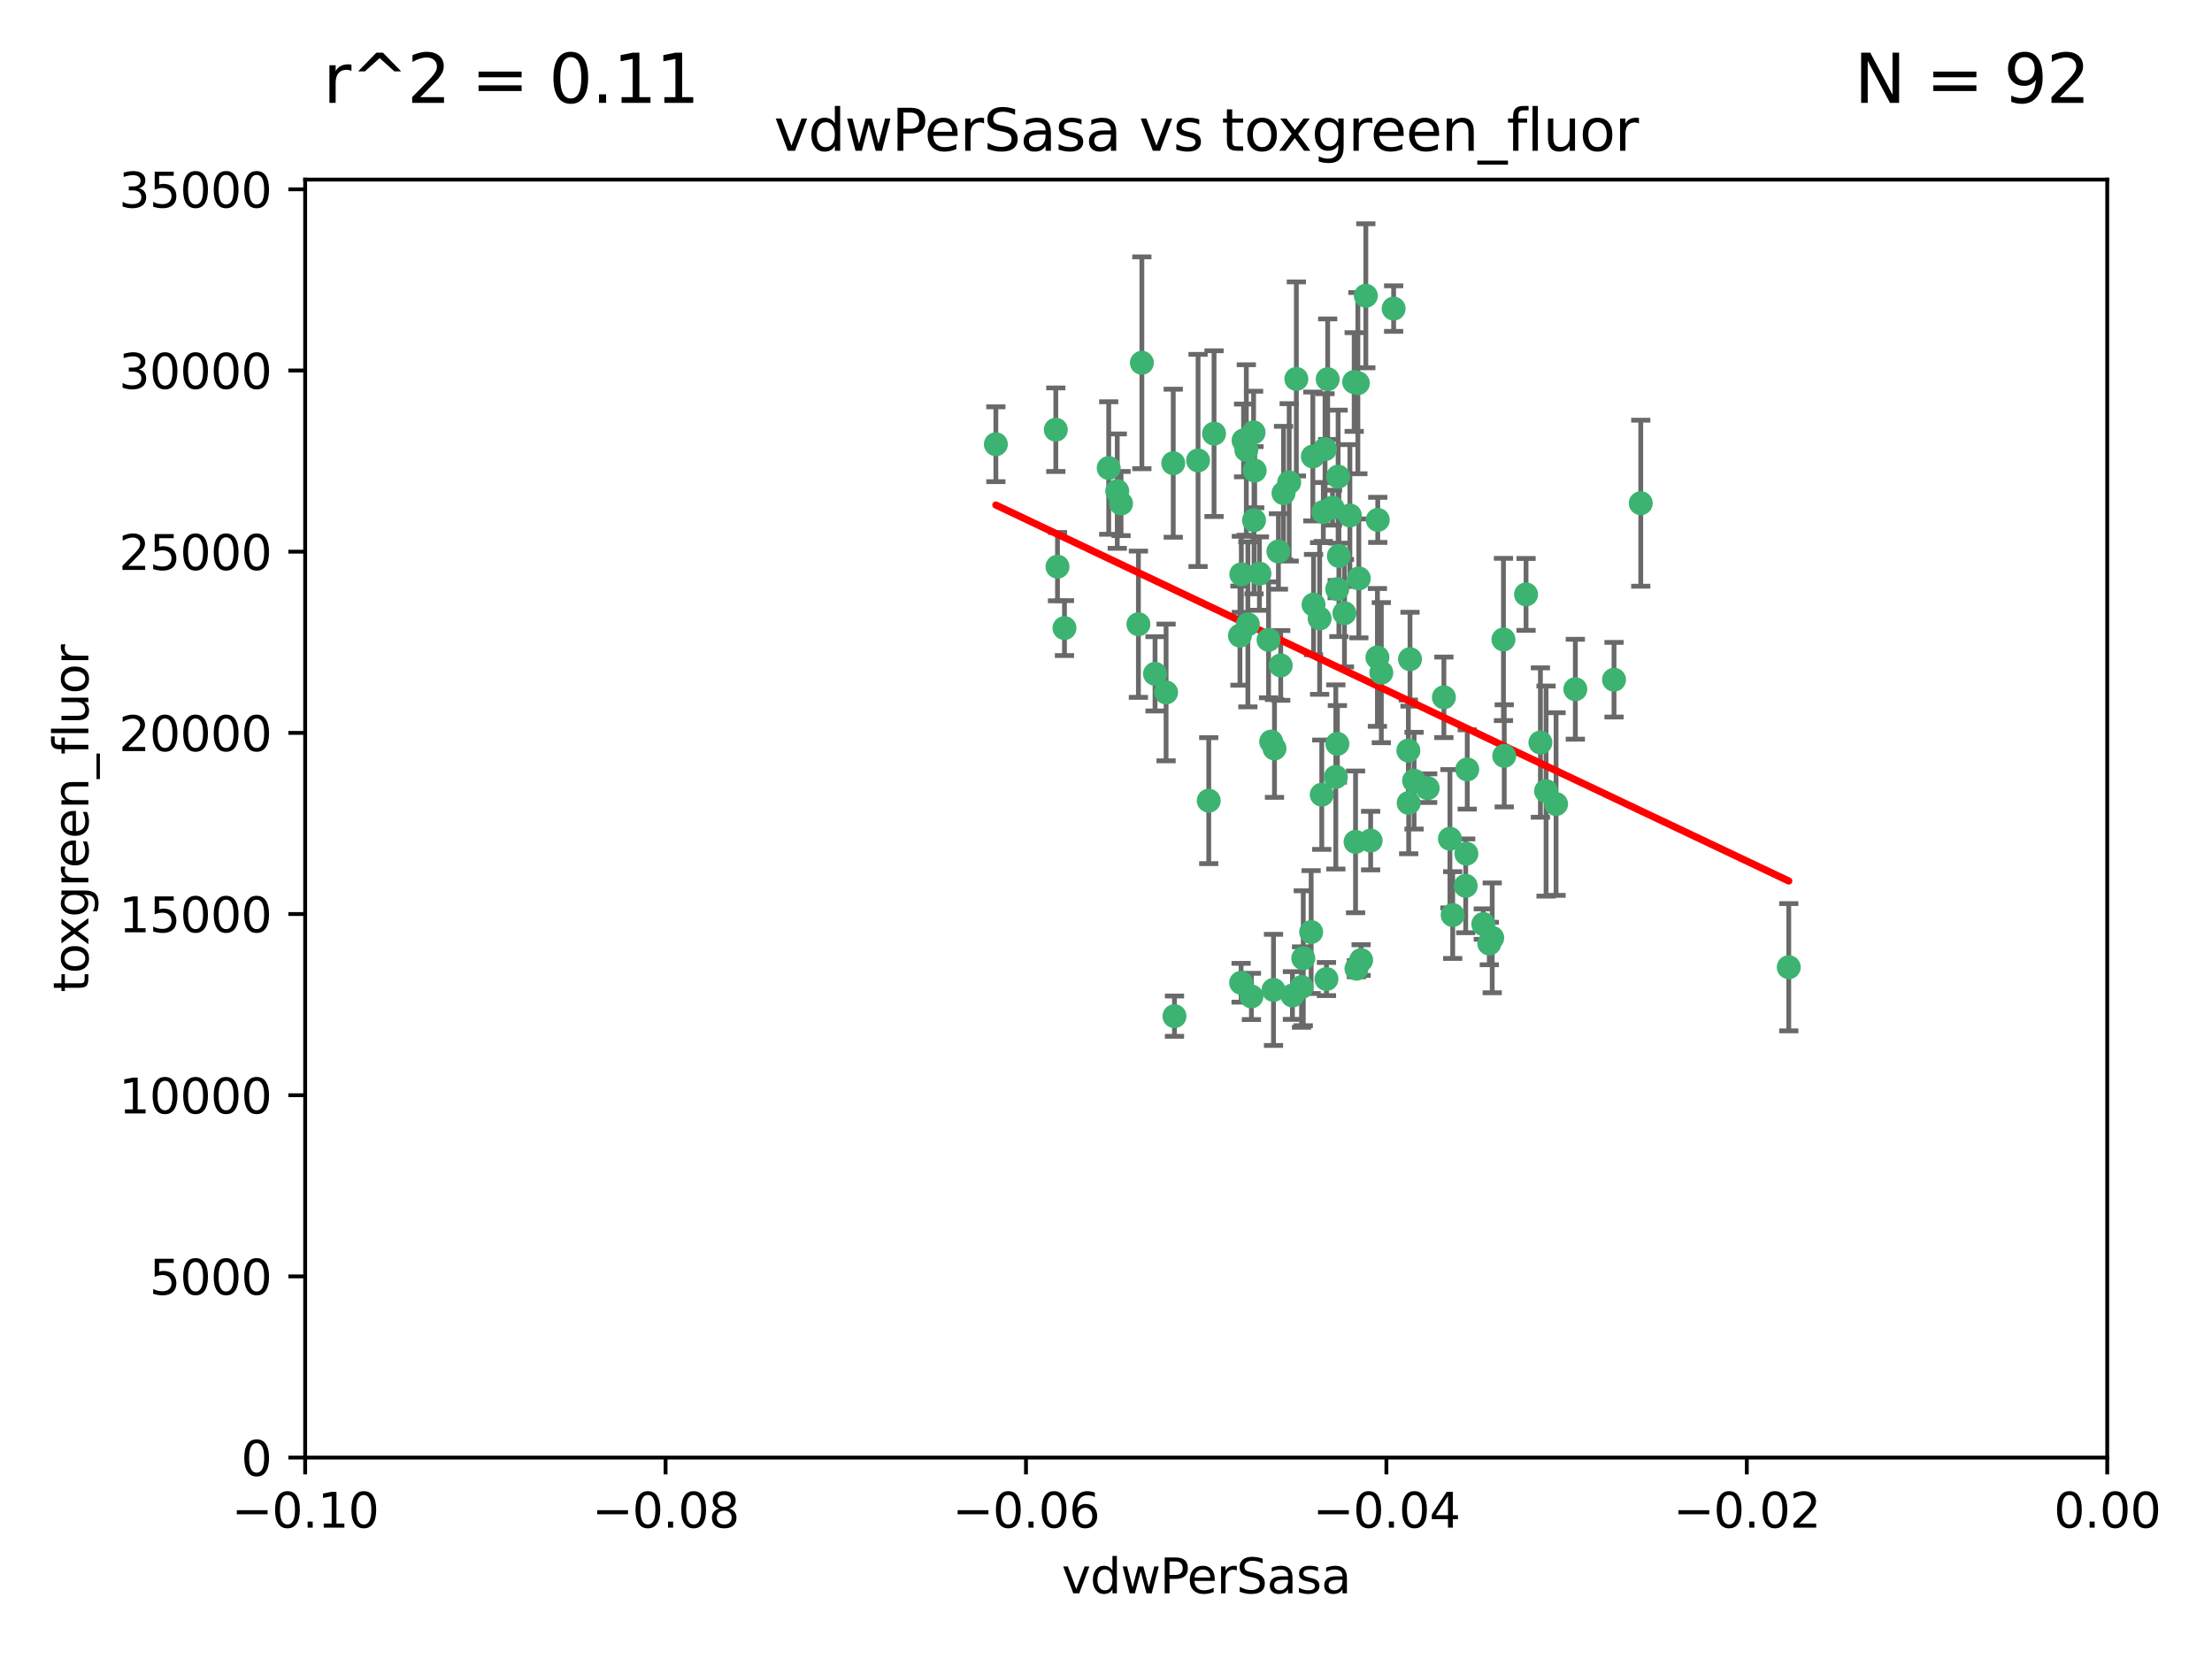 <?xml version="1.0" encoding="utf-8" standalone="no"?>
<!DOCTYPE svg PUBLIC "-//W3C//DTD SVG 1.1//EN"
  "http://www.w3.org/Graphics/SVG/1.1/DTD/svg11.dtd">
<svg xmlns:xlink="http://www.w3.org/1999/xlink" width="460.8pt" height="345.6pt" viewBox="0 0 460.8 345.6" xmlns="http://www.w3.org/2000/svg" version="1.1">
 <defs>
  <style type="text/css">*{stroke-linejoin: round; stroke-linecap: butt}</style>
 </defs>
 <g id="figure_1">
  <g id="patch_1">
   <path d="M 0 345.6 
L 460.8 345.6 
L 460.8 0 
L 0 0 
z
" style="fill: #ffffff"/>
  </g>
  <g id="axes_1">
   <g id="patch_2">
    <path d="M 63.571 303.64 
L 438.975 303.64 
L 438.975 37.411 
L 63.571 37.411 
z
" style="fill: #ffffff"/>
   </g>
   <g id="PathCollection_1">
    <defs>
     <path id="m6246dc7481" d="M 0 1.118 
C 0.297 1.118 0.581 1 0.791 0.791 
C 1 0.581 1.118 0.297 1.118 0 
C 1.118 -0.297 1 -0.581 0.791 -0.791 
C 0.581 -1 0.297 -1.118 0 -1.118 
C -0.297 -1.118 -0.581 -1 -0.791 -0.791 
C -1 -0.581 -1.118 -0.297 -1.118 0 
C -1.118 0.297 -1 0.581 -0.791 0.791 
C -0.581 1 -0.297 1.118 0 1.118 
z
" style="stroke: #3cb371"/>
    </defs>
    <g clip-path="url(#pa5a498d556)">
     <use xlink:href="#m6246dc7481" x="266.318" y="114.876" style="fill: #3cb371; stroke: #3cb371"/>
     <use xlink:href="#m6246dc7481" x="270.055" y="78.941" style="fill: #3cb371; stroke: #3cb371"/>
     <use xlink:href="#m6246dc7481" x="261.374" y="98.026" style="fill: #3cb371; stroke: #3cb371"/>
     <use xlink:href="#m6246dc7481" x="242.916" y="144.249" style="fill: #3cb371; stroke: #3cb371"/>
     <use xlink:href="#m6246dc7481" x="273.49" y="95.094" style="fill: #3cb371; stroke: #3cb371"/>
     <use xlink:href="#m6246dc7481" x="286.941" y="136.954" style="fill: #3cb371; stroke: #3cb371"/>
     <use xlink:href="#m6246dc7481" x="219.944" y="89.516" style="fill: #3cb371; stroke: #3cb371"/>
     <use xlink:href="#m6246dc7481" x="282.1" y="79.578" style="fill: #3cb371; stroke: #3cb371"/>
     <use xlink:href="#m6246dc7481" x="249.576" y="95.918" style="fill: #3cb371; stroke: #3cb371"/>
     <use xlink:href="#m6246dc7481" x="244.41" y="96.494" style="fill: #3cb371; stroke: #3cb371"/>
     <use xlink:href="#m6246dc7481" x="264.266" y="133.289" style="fill: #3cb371; stroke: #3cb371"/>
     <use xlink:href="#m6246dc7481" x="262.362" y="119.488" style="fill: #3cb371; stroke: #3cb371"/>
     <use xlink:href="#m6246dc7481" x="267.381" y="102.727" style="fill: #3cb371; stroke: #3cb371"/>
     <use xlink:href="#m6246dc7481" x="278.917" y="115.814" style="fill: #3cb371; stroke: #3cb371"/>
     <use xlink:href="#m6246dc7481" x="274.902" y="128.839" style="fill: #3cb371; stroke: #3cb371"/>
     <use xlink:href="#m6246dc7481" x="237.873" y="75.577" style="fill: #3cb371; stroke: #3cb371"/>
     <use xlink:href="#m6246dc7481" x="293.731" y="137.321" style="fill: #3cb371; stroke: #3cb371"/>
     <use xlink:href="#m6246dc7481" x="268.562" y="100.483" style="fill: #3cb371; stroke: #3cb371"/>
     <use xlink:href="#m6246dc7481" x="259.057" y="91.754" style="fill: #3cb371; stroke: #3cb371"/>
     <use xlink:href="#m6246dc7481" x="259.632" y="93.738" style="fill: #3cb371; stroke: #3cb371"/>
     <use xlink:href="#m6246dc7481" x="273.633" y="125.947" style="fill: #3cb371; stroke: #3cb371"/>
     <use xlink:href="#m6246dc7481" x="259.956" y="130.067" style="fill: #3cb371; stroke: #3cb371"/>
     <use xlink:href="#m6246dc7481" x="264.81" y="154.483" style="fill: #3cb371; stroke: #3cb371"/>
     <use xlink:href="#m6246dc7481" x="281.206" y="107.386" style="fill: #3cb371; stroke: #3cb371"/>
     <use xlink:href="#m6246dc7481" x="275.671" y="106.653" style="fill: #3cb371; stroke: #3cb371"/>
     <use xlink:href="#m6246dc7481" x="258.59" y="119.635" style="fill: #3cb371; stroke: #3cb371"/>
     <use xlink:href="#m6246dc7481" x="282.869" y="79.819" style="fill: #3cb371; stroke: #3cb371"/>
     <use xlink:href="#m6246dc7481" x="220.297" y="118.047" style="fill: #3cb371; stroke: #3cb371"/>
     <use xlink:href="#m6246dc7481" x="260.693" y="207.576" style="fill: #3cb371; stroke: #3cb371"/>
     <use xlink:href="#m6246dc7481" x="278.572" y="122.72" style="fill: #3cb371; stroke: #3cb371"/>
     <use xlink:href="#m6246dc7481" x="276.328" y="203.953" style="fill: #3cb371; stroke: #3cb371"/>
     <use xlink:href="#m6246dc7481" x="261.143" y="90.084" style="fill: #3cb371; stroke: #3cb371"/>
     <use xlink:href="#m6246dc7481" x="278.602" y="154.954" style="fill: #3cb371; stroke: #3cb371"/>
     <use xlink:href="#m6246dc7481" x="233.536" y="104.896" style="fill: #3cb371; stroke: #3cb371"/>
     <use xlink:href="#m6246dc7481" x="278.755" y="99.298" style="fill: #3cb371; stroke: #3cb371"/>
     <use xlink:href="#m6246dc7481" x="293.388" y="156.348" style="fill: #3cb371; stroke: #3cb371"/>
     <use xlink:href="#m6246dc7481" x="277.586" y="105.756" style="fill: #3cb371; stroke: #3cb371"/>
     <use xlink:href="#m6246dc7481" x="230.966" y="97.498" style="fill: #3cb371; stroke: #3cb371"/>
     <use xlink:href="#m6246dc7481" x="207.456" y="92.545" style="fill: #3cb371; stroke: #3cb371"/>
     <use xlink:href="#m6246dc7481" x="275.349" y="165.548" style="fill: #3cb371; stroke: #3cb371"/>
     <use xlink:href="#m6246dc7481" x="252.908" y="90.332" style="fill: #3cb371; stroke: #3cb371"/>
     <use xlink:href="#m6246dc7481" x="244.665" y="211.686" style="fill: #3cb371; stroke: #3cb371"/>
     <use xlink:href="#m6246dc7481" x="287.011" y="108.301" style="fill: #3cb371; stroke: #3cb371"/>
     <use xlink:href="#m6246dc7481" x="237.152" y="130.038" style="fill: #3cb371; stroke: #3cb371"/>
     <use xlink:href="#m6246dc7481" x="283.547" y="200.005" style="fill: #3cb371; stroke: #3cb371"/>
     <use xlink:href="#m6246dc7481" x="276.581" y="78.988" style="fill: #3cb371; stroke: #3cb371"/>
     <use xlink:href="#m6246dc7481" x="221.75" y="130.84" style="fill: #3cb371; stroke: #3cb371"/>
     <use xlink:href="#m6246dc7481" x="265.497" y="155.918" style="fill: #3cb371; stroke: #3cb371"/>
     <use xlink:href="#m6246dc7481" x="265.294" y="206.213" style="fill: #3cb371; stroke: #3cb371"/>
     <use xlink:href="#m6246dc7481" x="269.235" y="207.381" style="fill: #3cb371; stroke: #3cb371"/>
     <use xlink:href="#m6246dc7481" x="271.497" y="199.62" style="fill: #3cb371; stroke: #3cb371"/>
     <use xlink:href="#m6246dc7481" x="282.387" y="175.376" style="fill: #3cb371; stroke: #3cb371"/>
     <use xlink:href="#m6246dc7481" x="261.237" y="108.373" style="fill: #3cb371; stroke: #3cb371"/>
     <use xlink:href="#m6246dc7481" x="240.614" y="140.37" style="fill: #3cb371; stroke: #3cb371"/>
     <use xlink:href="#m6246dc7481" x="276.03" y="93.572" style="fill: #3cb371; stroke: #3cb371"/>
     <use xlink:href="#m6246dc7481" x="232.747" y="102.308" style="fill: #3cb371; stroke: #3cb371"/>
     <use xlink:href="#m6246dc7481" x="280.072" y="127.738" style="fill: #3cb371; stroke: #3cb371"/>
     <use xlink:href="#m6246dc7481" x="293.454" y="167.27" style="fill: #3cb371; stroke: #3cb371"/>
     <use xlink:href="#m6246dc7481" x="300.789" y="145.262" style="fill: #3cb371; stroke: #3cb371"/>
     <use xlink:href="#m6246dc7481" x="287.754" y="140.122" style="fill: #3cb371; stroke: #3cb371"/>
     <use xlink:href="#m6246dc7481" x="310.854" y="195.371" style="fill: #3cb371; stroke: #3cb371"/>
     <use xlink:href="#m6246dc7481" x="271.138" y="205.621" style="fill: #3cb371; stroke: #3cb371"/>
     <use xlink:href="#m6246dc7481" x="284.527" y="61.614" style="fill: #3cb371; stroke: #3cb371"/>
     <use xlink:href="#m6246dc7481" x="266.799" y="138.621" style="fill: #3cb371; stroke: #3cb371"/>
     <use xlink:href="#m6246dc7481" x="313.361" y="157.457" style="fill: #3cb371; stroke: #3cb371"/>
     <use xlink:href="#m6246dc7481" x="302.623" y="190.622" style="fill: #3cb371; stroke: #3cb371"/>
     <use xlink:href="#m6246dc7481" x="258.305" y="132.411" style="fill: #3cb371; stroke: #3cb371"/>
     <use xlink:href="#m6246dc7481" x="278.272" y="161.851" style="fill: #3cb371; stroke: #3cb371"/>
     <use xlink:href="#m6246dc7481" x="251.805" y="166.79" style="fill: #3cb371; stroke: #3cb371"/>
     <use xlink:href="#m6246dc7481" x="282.577" y="201.794" style="fill: #3cb371; stroke: #3cb371"/>
     <use xlink:href="#m6246dc7481" x="283.068" y="120.494" style="fill: #3cb371; stroke: #3cb371"/>
     <use xlink:href="#m6246dc7481" x="258.546" y="204.723" style="fill: #3cb371; stroke: #3cb371"/>
     <use xlink:href="#m6246dc7481" x="297.408" y="164.19" style="fill: #3cb371; stroke: #3cb371"/>
     <use xlink:href="#m6246dc7481" x="313.198" y="133.213" style="fill: #3cb371; stroke: #3cb371"/>
     <use xlink:href="#m6246dc7481" x="305.654" y="160.289" style="fill: #3cb371; stroke: #3cb371"/>
     <use xlink:href="#m6246dc7481" x="310.249" y="196.552" style="fill: #3cb371; stroke: #3cb371"/>
     <use xlink:href="#m6246dc7481" x="305.473" y="177.835" style="fill: #3cb371; stroke: #3cb371"/>
     <use xlink:href="#m6246dc7481" x="302.048" y="174.728" style="fill: #3cb371; stroke: #3cb371"/>
     <use xlink:href="#m6246dc7481" x="290.322" y="64.285" style="fill: #3cb371; stroke: #3cb371"/>
     <use xlink:href="#m6246dc7481" x="336.23" y="141.593" style="fill: #3cb371; stroke: #3cb371"/>
     <use xlink:href="#m6246dc7481" x="285.529" y="175.112" style="fill: #3cb371; stroke: #3cb371"/>
     <use xlink:href="#m6246dc7481" x="273.135" y="194.16" style="fill: #3cb371; stroke: #3cb371"/>
     <use xlink:href="#m6246dc7481" x="320.897" y="154.686" style="fill: #3cb371; stroke: #3cb371"/>
     <use xlink:href="#m6246dc7481" x="308.999" y="192.502" style="fill: #3cb371; stroke: #3cb371"/>
     <use xlink:href="#m6246dc7481" x="341.801" y="104.827" style="fill: #3cb371; stroke: #3cb371"/>
     <use xlink:href="#m6246dc7481" x="322.074" y="164.794" style="fill: #3cb371; stroke: #3cb371"/>
     <use xlink:href="#m6246dc7481" x="328.173" y="143.576" style="fill: #3cb371; stroke: #3cb371"/>
     <use xlink:href="#m6246dc7481" x="294.577" y="162.629" style="fill: #3cb371; stroke: #3cb371"/>
     <use xlink:href="#m6246dc7481" x="324.157" y="167.495" style="fill: #3cb371; stroke: #3cb371"/>
     <use xlink:href="#m6246dc7481" x="317.903" y="123.828" style="fill: #3cb371; stroke: #3cb371"/>
     <use xlink:href="#m6246dc7481" x="372.634" y="201.488" style="fill: #3cb371; stroke: #3cb371"/>
     <use xlink:href="#m6246dc7481" x="305.333" y="184.534" style="fill: #3cb371; stroke: #3cb371"/>
    </g>
   </g>
   <g id="matplotlib.axis_1">
    <g id="xtick_1">
     <g id="line2d_1">
      <defs>
       <path id="m37b26fe228" d="M 0 0 
L 0 3.5 
" style="stroke: #000000; stroke-width: 0.8"/>
      </defs>
      <g>
       <use xlink:href="#m37b26fe228" x="63.571" y="303.64" style="stroke: #000000; stroke-width: 0.8"/>
      </g>
     </g>
     <g id="text_1">
      <!-- −0.10 -->
      <g transform="translate(48.249 318.238)scale(0.1 -0.1)">
       <defs>
        <path id="DejaVuSans-2212" d="M 678 2272 
L 4684 2272 
L 4684 1741 
L 678 1741 
L 678 2272 
z
" transform="scale(0.016)"/>
        <path id="DejaVuSans-30" d="M 2034 4250 
Q 1547 4250 1301 3770 
Q 1056 3291 1056 2328 
Q 1056 1369 1301 889 
Q 1547 409 2034 409 
Q 2525 409 2770 889 
Q 3016 1369 3016 2328 
Q 3016 3291 2770 3770 
Q 2525 4250 2034 4250 
z
M 2034 4750 
Q 2819 4750 3233 4129 
Q 3647 3509 3647 2328 
Q 3647 1150 3233 529 
Q 2819 -91 2034 -91 
Q 1250 -91 836 529 
Q 422 1150 422 2328 
Q 422 3509 836 4129 
Q 1250 4750 2034 4750 
z
" transform="scale(0.016)"/>
        <path id="DejaVuSans-2e" d="M 684 794 
L 1344 794 
L 1344 0 
L 684 0 
L 684 794 
z
" transform="scale(0.016)"/>
        <path id="DejaVuSans-31" d="M 794 531 
L 1825 531 
L 1825 4091 
L 703 3866 
L 703 4441 
L 1819 4666 
L 2450 4666 
L 2450 531 
L 3481 531 
L 3481 0 
L 794 0 
L 794 531 
z
" transform="scale(0.016)"/>
       </defs>
       <use xlink:href="#DejaVuSans-2212"/>
       <use xlink:href="#DejaVuSans-30" x="83.789"/>
       <use xlink:href="#DejaVuSans-2e" x="147.412"/>
       <use xlink:href="#DejaVuSans-31" x="179.199"/>
       <use xlink:href="#DejaVuSans-30" x="242.822"/>
      </g>
     </g>
    </g>
    <g id="xtick_2">
     <g id="line2d_2">
      <g>
       <use xlink:href="#m37b26fe228" x="138.652" y="303.64" style="stroke: #000000; stroke-width: 0.8"/>
      </g>
     </g>
     <g id="text_2">
      <!-- −0.08 -->
      <g transform="translate(123.329 318.238)scale(0.1 -0.1)">
       <defs>
        <path id="DejaVuSans-38" d="M 2034 2216 
Q 1584 2216 1326 1975 
Q 1069 1734 1069 1313 
Q 1069 891 1326 650 
Q 1584 409 2034 409 
Q 2484 409 2743 651 
Q 3003 894 3003 1313 
Q 3003 1734 2745 1975 
Q 2488 2216 2034 2216 
z
M 1403 2484 
Q 997 2584 770 2862 
Q 544 3141 544 3541 
Q 544 4100 942 4425 
Q 1341 4750 2034 4750 
Q 2731 4750 3128 4425 
Q 3525 4100 3525 3541 
Q 3525 3141 3298 2862 
Q 3072 2584 2669 2484 
Q 3125 2378 3379 2068 
Q 3634 1759 3634 1313 
Q 3634 634 3220 271 
Q 2806 -91 2034 -91 
Q 1263 -91 848 271 
Q 434 634 434 1313 
Q 434 1759 690 2068 
Q 947 2378 1403 2484 
z
M 1172 3481 
Q 1172 3119 1398 2916 
Q 1625 2713 2034 2713 
Q 2441 2713 2670 2916 
Q 2900 3119 2900 3481 
Q 2900 3844 2670 4047 
Q 2441 4250 2034 4250 
Q 1625 4250 1398 4047 
Q 1172 3844 1172 3481 
z
" transform="scale(0.016)"/>
       </defs>
       <use xlink:href="#DejaVuSans-2212"/>
       <use xlink:href="#DejaVuSans-30" x="83.789"/>
       <use xlink:href="#DejaVuSans-2e" x="147.412"/>
       <use xlink:href="#DejaVuSans-30" x="179.199"/>
       <use xlink:href="#DejaVuSans-38" x="242.822"/>
      </g>
     </g>
    </g>
    <g id="xtick_3">
     <g id="line2d_3">
      <g>
       <use xlink:href="#m37b26fe228" x="213.733" y="303.64" style="stroke: #000000; stroke-width: 0.8"/>
      </g>
     </g>
     <g id="text_3">
      <!-- −0.06 -->
      <g transform="translate(198.41 318.238)scale(0.1 -0.1)">
       <defs>
        <path id="DejaVuSans-36" d="M 2113 2584 
Q 1688 2584 1439 2293 
Q 1191 2003 1191 1497 
Q 1191 994 1439 701 
Q 1688 409 2113 409 
Q 2538 409 2786 701 
Q 3034 994 3034 1497 
Q 3034 2003 2786 2293 
Q 2538 2584 2113 2584 
z
M 3366 4563 
L 3366 3988 
Q 3128 4100 2886 4159 
Q 2644 4219 2406 4219 
Q 1781 4219 1451 3797 
Q 1122 3375 1075 2522 
Q 1259 2794 1537 2939 
Q 1816 3084 2150 3084 
Q 2853 3084 3261 2657 
Q 3669 2231 3669 1497 
Q 3669 778 3244 343 
Q 2819 -91 2113 -91 
Q 1303 -91 875 529 
Q 447 1150 447 2328 
Q 447 3434 972 4092 
Q 1497 4750 2381 4750 
Q 2619 4750 2861 4703 
Q 3103 4656 3366 4563 
z
" transform="scale(0.016)"/>
       </defs>
       <use xlink:href="#DejaVuSans-2212"/>
       <use xlink:href="#DejaVuSans-30" x="83.789"/>
       <use xlink:href="#DejaVuSans-2e" x="147.412"/>
       <use xlink:href="#DejaVuSans-30" x="179.199"/>
       <use xlink:href="#DejaVuSans-36" x="242.822"/>
      </g>
     </g>
    </g>
    <g id="xtick_4">
     <g id="line2d_4">
      <g>
       <use xlink:href="#m37b26fe228" x="288.813" y="303.64" style="stroke: #000000; stroke-width: 0.8"/>
      </g>
     </g>
     <g id="text_4">
      <!-- −0.04 -->
      <g transform="translate(273.491 318.238)scale(0.1 -0.1)">
       <defs>
        <path id="DejaVuSans-34" d="M 2419 4116 
L 825 1625 
L 2419 1625 
L 2419 4116 
z
M 2253 4666 
L 3047 4666 
L 3047 1625 
L 3713 1625 
L 3713 1100 
L 3047 1100 
L 3047 0 
L 2419 0 
L 2419 1100 
L 313 1100 
L 313 1709 
L 2253 4666 
z
" transform="scale(0.016)"/>
       </defs>
       <use xlink:href="#DejaVuSans-2212"/>
       <use xlink:href="#DejaVuSans-30" x="83.789"/>
       <use xlink:href="#DejaVuSans-2e" x="147.412"/>
       <use xlink:href="#DejaVuSans-30" x="179.199"/>
       <use xlink:href="#DejaVuSans-34" x="242.822"/>
      </g>
     </g>
    </g>
    <g id="xtick_5">
     <g id="line2d_5">
      <g>
       <use xlink:href="#m37b26fe228" x="363.894" y="303.64" style="stroke: #000000; stroke-width: 0.8"/>
      </g>
     </g>
     <g id="text_5">
      <!-- −0.02 -->
      <g transform="translate(348.572 318.238)scale(0.1 -0.1)">
       <defs>
        <path id="DejaVuSans-32" d="M 1228 531 
L 3431 531 
L 3431 0 
L 469 0 
L 469 531 
Q 828 903 1448 1529 
Q 2069 2156 2228 2338 
Q 2531 2678 2651 2914 
Q 2772 3150 2772 3378 
Q 2772 3750 2511 3984 
Q 2250 4219 1831 4219 
Q 1534 4219 1204 4116 
Q 875 4013 500 3803 
L 500 4441 
Q 881 4594 1212 4672 
Q 1544 4750 1819 4750 
Q 2544 4750 2975 4387 
Q 3406 4025 3406 3419 
Q 3406 3131 3298 2873 
Q 3191 2616 2906 2266 
Q 2828 2175 2409 1742 
Q 1991 1309 1228 531 
z
" transform="scale(0.016)"/>
       </defs>
       <use xlink:href="#DejaVuSans-2212"/>
       <use xlink:href="#DejaVuSans-30" x="83.789"/>
       <use xlink:href="#DejaVuSans-2e" x="147.412"/>
       <use xlink:href="#DejaVuSans-30" x="179.199"/>
       <use xlink:href="#DejaVuSans-32" x="242.822"/>
      </g>
     </g>
    </g>
    <g id="xtick_6">
     <g id="line2d_6">
      <g>
       <use xlink:href="#m37b26fe228" x="438.975" y="303.64" style="stroke: #000000; stroke-width: 0.8"/>
      </g>
     </g>
     <g id="text_6">
      <!-- 0.00 -->
      <g transform="translate(427.842 318.238)scale(0.1 -0.1)">
       <use xlink:href="#DejaVuSans-30"/>
       <use xlink:href="#DejaVuSans-2e" x="63.623"/>
       <use xlink:href="#DejaVuSans-30" x="95.41"/>
       <use xlink:href="#DejaVuSans-30" x="159.033"/>
      </g>
     </g>
    </g>
    <g id="text_7">
     <!-- vdwPerSasa -->
     <g transform="translate(221.178 331.917)scale(0.1 -0.1)">
      <defs>
       <path id="DejaVuSans-76" d="M 191 3500 
L 800 3500 
L 1894 563 
L 2988 3500 
L 3597 3500 
L 2284 0 
L 1503 0 
L 191 3500 
z
" transform="scale(0.016)"/>
       <path id="DejaVuSans-64" d="M 2906 2969 
L 2906 4863 
L 3481 4863 
L 3481 0 
L 2906 0 
L 2906 525 
Q 2725 213 2448 61 
Q 2172 -91 1784 -91 
Q 1150 -91 751 415 
Q 353 922 353 1747 
Q 353 2572 751 3078 
Q 1150 3584 1784 3584 
Q 2172 3584 2448 3432 
Q 2725 3281 2906 2969 
z
M 947 1747 
Q 947 1113 1208 752 
Q 1469 391 1925 391 
Q 2381 391 2643 752 
Q 2906 1113 2906 1747 
Q 2906 2381 2643 2742 
Q 2381 3103 1925 3103 
Q 1469 3103 1208 2742 
Q 947 2381 947 1747 
z
" transform="scale(0.016)"/>
       <path id="DejaVuSans-77" d="M 269 3500 
L 844 3500 
L 1563 769 
L 2278 3500 
L 2956 3500 
L 3675 769 
L 4391 3500 
L 4966 3500 
L 4050 0 
L 3372 0 
L 2619 2869 
L 1863 0 
L 1184 0 
L 269 3500 
z
" transform="scale(0.016)"/>
       <path id="DejaVuSans-50" d="M 1259 4147 
L 1259 2394 
L 2053 2394 
Q 2494 2394 2734 2622 
Q 2975 2850 2975 3272 
Q 2975 3691 2734 3919 
Q 2494 4147 2053 4147 
L 1259 4147 
z
M 628 4666 
L 2053 4666 
Q 2838 4666 3239 4311 
Q 3641 3956 3641 3272 
Q 3641 2581 3239 2228 
Q 2838 1875 2053 1875 
L 1259 1875 
L 1259 0 
L 628 0 
L 628 4666 
z
" transform="scale(0.016)"/>
       <path id="DejaVuSans-65" d="M 3597 1894 
L 3597 1613 
L 953 1613 
Q 991 1019 1311 708 
Q 1631 397 2203 397 
Q 2534 397 2845 478 
Q 3156 559 3463 722 
L 3463 178 
Q 3153 47 2828 -22 
Q 2503 -91 2169 -91 
Q 1331 -91 842 396 
Q 353 884 353 1716 
Q 353 2575 817 3079 
Q 1281 3584 2069 3584 
Q 2775 3584 3186 3129 
Q 3597 2675 3597 1894 
z
M 3022 2063 
Q 3016 2534 2758 2815 
Q 2500 3097 2075 3097 
Q 1594 3097 1305 2825 
Q 1016 2553 972 2059 
L 3022 2063 
z
" transform="scale(0.016)"/>
       <path id="DejaVuSans-72" d="M 2631 2963 
Q 2534 3019 2420 3045 
Q 2306 3072 2169 3072 
Q 1681 3072 1420 2755 
Q 1159 2438 1159 1844 
L 1159 0 
L 581 0 
L 581 3500 
L 1159 3500 
L 1159 2956 
Q 1341 3275 1631 3429 
Q 1922 3584 2338 3584 
Q 2397 3584 2469 3576 
Q 2541 3569 2628 3553 
L 2631 2963 
z
" transform="scale(0.016)"/>
       <path id="DejaVuSans-53" d="M 3425 4513 
L 3425 3897 
Q 3066 4069 2747 4153 
Q 2428 4238 2131 4238 
Q 1616 4238 1336 4038 
Q 1056 3838 1056 3469 
Q 1056 3159 1242 3001 
Q 1428 2844 1947 2747 
L 2328 2669 
Q 3034 2534 3370 2195 
Q 3706 1856 3706 1288 
Q 3706 609 3251 259 
Q 2797 -91 1919 -91 
Q 1588 -91 1214 -16 
Q 841 59 441 206 
L 441 856 
Q 825 641 1194 531 
Q 1563 422 1919 422 
Q 2459 422 2753 634 
Q 3047 847 3047 1241 
Q 3047 1584 2836 1778 
Q 2625 1972 2144 2069 
L 1759 2144 
Q 1053 2284 737 2584 
Q 422 2884 422 3419 
Q 422 4038 858 4394 
Q 1294 4750 2059 4750 
Q 2388 4750 2728 4690 
Q 3069 4631 3425 4513 
z
" transform="scale(0.016)"/>
       <path id="DejaVuSans-61" d="M 2194 1759 
Q 1497 1759 1228 1600 
Q 959 1441 959 1056 
Q 959 750 1161 570 
Q 1363 391 1709 391 
Q 2188 391 2477 730 
Q 2766 1069 2766 1631 
L 2766 1759 
L 2194 1759 
z
M 3341 1997 
L 3341 0 
L 2766 0 
L 2766 531 
Q 2569 213 2275 61 
Q 1981 -91 1556 -91 
Q 1019 -91 701 211 
Q 384 513 384 1019 
Q 384 1609 779 1909 
Q 1175 2209 1959 2209 
L 2766 2209 
L 2766 2266 
Q 2766 2663 2505 2880 
Q 2244 3097 1772 3097 
Q 1472 3097 1187 3025 
Q 903 2953 641 2809 
L 641 3341 
Q 956 3463 1253 3523 
Q 1550 3584 1831 3584 
Q 2591 3584 2966 3190 
Q 3341 2797 3341 1997 
z
" transform="scale(0.016)"/>
       <path id="DejaVuSans-73" d="M 2834 3397 
L 2834 2853 
Q 2591 2978 2328 3040 
Q 2066 3103 1784 3103 
Q 1356 3103 1142 2972 
Q 928 2841 928 2578 
Q 928 2378 1081 2264 
Q 1234 2150 1697 2047 
L 1894 2003 
Q 2506 1872 2764 1633 
Q 3022 1394 3022 966 
Q 3022 478 2636 193 
Q 2250 -91 1575 -91 
Q 1294 -91 989 -36 
Q 684 19 347 128 
L 347 722 
Q 666 556 975 473 
Q 1284 391 1588 391 
Q 1994 391 2212 530 
Q 2431 669 2431 922 
Q 2431 1156 2273 1281 
Q 2116 1406 1581 1522 
L 1381 1569 
Q 847 1681 609 1914 
Q 372 2147 372 2553 
Q 372 3047 722 3315 
Q 1072 3584 1716 3584 
Q 2034 3584 2315 3537 
Q 2597 3491 2834 3397 
z
" transform="scale(0.016)"/>
      </defs>
      <use xlink:href="#DejaVuSans-76"/>
      <use xlink:href="#DejaVuSans-64" x="59.18"/>
      <use xlink:href="#DejaVuSans-77" x="122.656"/>
      <use xlink:href="#DejaVuSans-50" x="204.443"/>
      <use xlink:href="#DejaVuSans-65" x="261.121"/>
      <use xlink:href="#DejaVuSans-72" x="322.645"/>
      <use xlink:href="#DejaVuSans-53" x="363.758"/>
      <use xlink:href="#DejaVuSans-61" x="427.234"/>
      <use xlink:href="#DejaVuSans-73" x="488.514"/>
      <use xlink:href="#DejaVuSans-61" x="540.613"/>
     </g>
    </g>
   </g>
   <g id="matplotlib.axis_2">
    <g id="ytick_1">
     <g id="line2d_7">
      <defs>
       <path id="mc2793ff424" d="M 0 0 
L -3.5 0 
" style="stroke: #000000; stroke-width: 0.8"/>
      </defs>
      <g>
       <use xlink:href="#mc2793ff424" x="63.571" y="303.64" style="stroke: #000000; stroke-width: 0.8"/>
      </g>
     </g>
     <g id="text_8">
      <!-- 0 -->
      <g transform="translate(50.209 307.439)scale(0.1 -0.1)">
       <use xlink:href="#DejaVuSans-30"/>
      </g>
     </g>
    </g>
    <g id="ytick_2">
     <g id="line2d_8">
      <g>
       <use xlink:href="#mc2793ff424" x="63.571" y="265.897" style="stroke: #000000; stroke-width: 0.8"/>
      </g>
     </g>
     <g id="text_9">
      <!-- 5000 -->
      <g transform="translate(31.121 269.696)scale(0.1 -0.1)">
       <defs>
        <path id="DejaVuSans-35" d="M 691 4666 
L 3169 4666 
L 3169 4134 
L 1269 4134 
L 1269 2991 
Q 1406 3038 1543 3061 
Q 1681 3084 1819 3084 
Q 2600 3084 3056 2656 
Q 3513 2228 3513 1497 
Q 3513 744 3044 326 
Q 2575 -91 1722 -91 
Q 1428 -91 1123 -41 
Q 819 9 494 109 
L 494 744 
Q 775 591 1075 516 
Q 1375 441 1709 441 
Q 2250 441 2565 725 
Q 2881 1009 2881 1497 
Q 2881 1984 2565 2268 
Q 2250 2553 1709 2553 
Q 1456 2553 1204 2497 
Q 953 2441 691 2322 
L 691 4666 
z
" transform="scale(0.016)"/>
       </defs>
       <use xlink:href="#DejaVuSans-35"/>
       <use xlink:href="#DejaVuSans-30" x="63.623"/>
       <use xlink:href="#DejaVuSans-30" x="127.246"/>
       <use xlink:href="#DejaVuSans-30" x="190.869"/>
      </g>
     </g>
    </g>
    <g id="ytick_3">
     <g id="line2d_9">
      <g>
       <use xlink:href="#mc2793ff424" x="63.571" y="228.154" style="stroke: #000000; stroke-width: 0.8"/>
      </g>
     </g>
     <g id="text_10">
      <!-- 10000 -->
      <g transform="translate(24.759 231.953)scale(0.1 -0.1)">
       <use xlink:href="#DejaVuSans-31"/>
       <use xlink:href="#DejaVuSans-30" x="63.623"/>
       <use xlink:href="#DejaVuSans-30" x="127.246"/>
       <use xlink:href="#DejaVuSans-30" x="190.869"/>
       <use xlink:href="#DejaVuSans-30" x="254.492"/>
      </g>
     </g>
    </g>
    <g id="ytick_4">
     <g id="line2d_10">
      <g>
       <use xlink:href="#mc2793ff424" x="63.571" y="190.411" style="stroke: #000000; stroke-width: 0.8"/>
      </g>
     </g>
     <g id="text_11">
      <!-- 15000 -->
      <g transform="translate(24.759 194.21)scale(0.1 -0.1)">
       <use xlink:href="#DejaVuSans-31"/>
       <use xlink:href="#DejaVuSans-35" x="63.623"/>
       <use xlink:href="#DejaVuSans-30" x="127.246"/>
       <use xlink:href="#DejaVuSans-30" x="190.869"/>
       <use xlink:href="#DejaVuSans-30" x="254.492"/>
      </g>
     </g>
    </g>
    <g id="ytick_5">
     <g id="line2d_11">
      <g>
       <use xlink:href="#mc2793ff424" x="63.571" y="152.668" style="stroke: #000000; stroke-width: 0.8"/>
      </g>
     </g>
     <g id="text_12">
      <!-- 20000 -->
      <g transform="translate(24.759 156.467)scale(0.1 -0.1)">
       <use xlink:href="#DejaVuSans-32"/>
       <use xlink:href="#DejaVuSans-30" x="63.623"/>
       <use xlink:href="#DejaVuSans-30" x="127.246"/>
       <use xlink:href="#DejaVuSans-30" x="190.869"/>
       <use xlink:href="#DejaVuSans-30" x="254.492"/>
      </g>
     </g>
    </g>
    <g id="ytick_6">
     <g id="line2d_12">
      <g>
       <use xlink:href="#mc2793ff424" x="63.571" y="114.925" style="stroke: #000000; stroke-width: 0.8"/>
      </g>
     </g>
     <g id="text_13">
      <!-- 25000 -->
      <g transform="translate(24.759 118.724)scale(0.1 -0.1)">
       <use xlink:href="#DejaVuSans-32"/>
       <use xlink:href="#DejaVuSans-35" x="63.623"/>
       <use xlink:href="#DejaVuSans-30" x="127.246"/>
       <use xlink:href="#DejaVuSans-30" x="190.869"/>
       <use xlink:href="#DejaVuSans-30" x="254.492"/>
      </g>
     </g>
    </g>
    <g id="ytick_7">
     <g id="line2d_13">
      <g>
       <use xlink:href="#mc2793ff424" x="63.571" y="77.181" style="stroke: #000000; stroke-width: 0.8"/>
      </g>
     </g>
     <g id="text_14">
      <!-- 30000 -->
      <g transform="translate(24.759 80.981)scale(0.1 -0.1)">
       <defs>
        <path id="DejaVuSans-33" d="M 2597 2516 
Q 3050 2419 3304 2112 
Q 3559 1806 3559 1356 
Q 3559 666 3084 287 
Q 2609 -91 1734 -91 
Q 1441 -91 1130 -33 
Q 819 25 488 141 
L 488 750 
Q 750 597 1062 519 
Q 1375 441 1716 441 
Q 2309 441 2620 675 
Q 2931 909 2931 1356 
Q 2931 1769 2642 2001 
Q 2353 2234 1838 2234 
L 1294 2234 
L 1294 2753 
L 1863 2753 
Q 2328 2753 2575 2939 
Q 2822 3125 2822 3475 
Q 2822 3834 2567 4026 
Q 2313 4219 1838 4219 
Q 1578 4219 1281 4162 
Q 984 4106 628 3988 
L 628 4550 
Q 988 4650 1302 4700 
Q 1616 4750 1894 4750 
Q 2613 4750 3031 4423 
Q 3450 4097 3450 3541 
Q 3450 3153 3228 2886 
Q 3006 2619 2597 2516 
z
" transform="scale(0.016)"/>
       </defs>
       <use xlink:href="#DejaVuSans-33"/>
       <use xlink:href="#DejaVuSans-30" x="63.623"/>
       <use xlink:href="#DejaVuSans-30" x="127.246"/>
       <use xlink:href="#DejaVuSans-30" x="190.869"/>
       <use xlink:href="#DejaVuSans-30" x="254.492"/>
      </g>
     </g>
    </g>
    <g id="ytick_8">
     <g id="line2d_14">
      <g>
       <use xlink:href="#mc2793ff424" x="63.571" y="39.438" style="stroke: #000000; stroke-width: 0.8"/>
      </g>
     </g>
     <g id="text_15">
      <!-- 35000 -->
      <g transform="translate(24.759 43.238)scale(0.1 -0.1)">
       <use xlink:href="#DejaVuSans-33"/>
       <use xlink:href="#DejaVuSans-35" x="63.623"/>
       <use xlink:href="#DejaVuSans-30" x="127.246"/>
       <use xlink:href="#DejaVuSans-30" x="190.869"/>
       <use xlink:href="#DejaVuSans-30" x="254.492"/>
      </g>
     </g>
    </g>
    <g id="text_16">
     <!-- toxgreen_fluor -->
     <g transform="translate(18.401 206.72)rotate(-90)scale(0.1 -0.1)">
      <defs>
       <path id="DejaVuSans-74" d="M 1172 4494 
L 1172 3500 
L 2356 3500 
L 2356 3053 
L 1172 3053 
L 1172 1153 
Q 1172 725 1289 603 
Q 1406 481 1766 481 
L 2356 481 
L 2356 0 
L 1766 0 
Q 1100 0 847 248 
Q 594 497 594 1153 
L 594 3053 
L 172 3053 
L 172 3500 
L 594 3500 
L 594 4494 
L 1172 4494 
z
" transform="scale(0.016)"/>
       <path id="DejaVuSans-6f" d="M 1959 3097 
Q 1497 3097 1228 2736 
Q 959 2375 959 1747 
Q 959 1119 1226 758 
Q 1494 397 1959 397 
Q 2419 397 2687 759 
Q 2956 1122 2956 1747 
Q 2956 2369 2687 2733 
Q 2419 3097 1959 3097 
z
M 1959 3584 
Q 2709 3584 3137 3096 
Q 3566 2609 3566 1747 
Q 3566 888 3137 398 
Q 2709 -91 1959 -91 
Q 1206 -91 779 398 
Q 353 888 353 1747 
Q 353 2609 779 3096 
Q 1206 3584 1959 3584 
z
" transform="scale(0.016)"/>
       <path id="DejaVuSans-78" d="M 3513 3500 
L 2247 1797 
L 3578 0 
L 2900 0 
L 1881 1375 
L 863 0 
L 184 0 
L 1544 1831 
L 300 3500 
L 978 3500 
L 1906 2253 
L 2834 3500 
L 3513 3500 
z
" transform="scale(0.016)"/>
       <path id="DejaVuSans-67" d="M 2906 1791 
Q 2906 2416 2648 2759 
Q 2391 3103 1925 3103 
Q 1463 3103 1205 2759 
Q 947 2416 947 1791 
Q 947 1169 1205 825 
Q 1463 481 1925 481 
Q 2391 481 2648 825 
Q 2906 1169 2906 1791 
z
M 3481 434 
Q 3481 -459 3084 -895 
Q 2688 -1331 1869 -1331 
Q 1566 -1331 1297 -1286 
Q 1028 -1241 775 -1147 
L 775 -588 
Q 1028 -725 1275 -790 
Q 1522 -856 1778 -856 
Q 2344 -856 2625 -561 
Q 2906 -266 2906 331 
L 2906 616 
Q 2728 306 2450 153 
Q 2172 0 1784 0 
Q 1141 0 747 490 
Q 353 981 353 1791 
Q 353 2603 747 3093 
Q 1141 3584 1784 3584 
Q 2172 3584 2450 3431 
Q 2728 3278 2906 2969 
L 2906 3500 
L 3481 3500 
L 3481 434 
z
" transform="scale(0.016)"/>
       <path id="DejaVuSans-6e" d="M 3513 2113 
L 3513 0 
L 2938 0 
L 2938 2094 
Q 2938 2591 2744 2837 
Q 2550 3084 2163 3084 
Q 1697 3084 1428 2787 
Q 1159 2491 1159 1978 
L 1159 0 
L 581 0 
L 581 3500 
L 1159 3500 
L 1159 2956 
Q 1366 3272 1645 3428 
Q 1925 3584 2291 3584 
Q 2894 3584 3203 3211 
Q 3513 2838 3513 2113 
z
" transform="scale(0.016)"/>
       <path id="DejaVuSans-5f" d="M 3263 -1063 
L 3263 -1509 
L -63 -1509 
L -63 -1063 
L 3263 -1063 
z
" transform="scale(0.016)"/>
       <path id="DejaVuSans-66" d="M 2375 4863 
L 2375 4384 
L 1825 4384 
Q 1516 4384 1395 4259 
Q 1275 4134 1275 3809 
L 1275 3500 
L 2222 3500 
L 2222 3053 
L 1275 3053 
L 1275 0 
L 697 0 
L 697 3053 
L 147 3053 
L 147 3500 
L 697 3500 
L 697 3744 
Q 697 4328 969 4595 
Q 1241 4863 1831 4863 
L 2375 4863 
z
" transform="scale(0.016)"/>
       <path id="DejaVuSans-6c" d="M 603 4863 
L 1178 4863 
L 1178 0 
L 603 0 
L 603 4863 
z
" transform="scale(0.016)"/>
       <path id="DejaVuSans-75" d="M 544 1381 
L 544 3500 
L 1119 3500 
L 1119 1403 
Q 1119 906 1312 657 
Q 1506 409 1894 409 
Q 2359 409 2629 706 
Q 2900 1003 2900 1516 
L 2900 3500 
L 3475 3500 
L 3475 0 
L 2900 0 
L 2900 538 
Q 2691 219 2414 64 
Q 2138 -91 1772 -91 
Q 1169 -91 856 284 
Q 544 659 544 1381 
z
M 1991 3584 
L 1991 3584 
z
" transform="scale(0.016)"/>
      </defs>
      <use xlink:href="#DejaVuSans-74"/>
      <use xlink:href="#DejaVuSans-6f" x="39.209"/>
      <use xlink:href="#DejaVuSans-78" x="97.266"/>
      <use xlink:href="#DejaVuSans-67" x="156.445"/>
      <use xlink:href="#DejaVuSans-72" x="219.922"/>
      <use xlink:href="#DejaVuSans-65" x="258.785"/>
      <use xlink:href="#DejaVuSans-65" x="320.309"/>
      <use xlink:href="#DejaVuSans-6e" x="381.832"/>
      <use xlink:href="#DejaVuSans-5f" x="445.211"/>
      <use xlink:href="#DejaVuSans-66" x="495.211"/>
      <use xlink:href="#DejaVuSans-6c" x="530.416"/>
      <use xlink:href="#DejaVuSans-75" x="558.199"/>
      <use xlink:href="#DejaVuSans-6f" x="621.578"/>
      <use xlink:href="#DejaVuSans-72" x="682.76"/>
     </g>
    </g>
   </g>
   <g id="LineCollection_1">
    <path d="M 266.318 122.737 
L 266.318 107.014 
" clip-path="url(#pa5a498d556)" style="fill: none; stroke: #696969"/>
    <path d="M 270.055 99.149 
L 270.055 58.733 
" clip-path="url(#pa5a498d556)" style="fill: none; stroke: #696969"/>
    <path d="M 261.374 105.772 
L 261.374 90.281 
" clip-path="url(#pa5a498d556)" style="fill: none; stroke: #696969"/>
    <path d="M 242.916 158.492 
L 242.916 130.006 
" clip-path="url(#pa5a498d556)" style="fill: none; stroke: #696969"/>
    <path d="M 273.49 108.514 
L 273.49 81.675 
" clip-path="url(#pa5a498d556)" style="fill: none; stroke: #696969"/>
    <path d="M 286.941 151.309 
L 286.941 122.599 
" clip-path="url(#pa5a498d556)" style="fill: none; stroke: #696969"/>
    <path d="M 219.944 98.217 
L 219.944 80.815 
" clip-path="url(#pa5a498d556)" style="fill: none; stroke: #696969"/>
    <path d="M 282.1 89.863 
L 282.1 69.294 
" clip-path="url(#pa5a498d556)" style="fill: none; stroke: #696969"/>
    <path d="M 249.576 118.013 
L 249.576 73.824 
" clip-path="url(#pa5a498d556)" style="fill: none; stroke: #696969"/>
    <path d="M 244.41 111.912 
L 244.41 81.076 
" clip-path="url(#pa5a498d556)" style="fill: none; stroke: #696969"/>
    <path d="M 264.266 145.357 
L 264.266 121.22 
" clip-path="url(#pa5a498d556)" style="fill: none; stroke: #696969"/>
    <path d="M 262.362 127.133 
L 262.362 111.844 
" clip-path="url(#pa5a498d556)" style="fill: none; stroke: #696969"/>
    <path d="M 267.381 116.638 
L 267.381 88.815 
" clip-path="url(#pa5a498d556)" style="fill: none; stroke: #696969"/>
    <path d="M 278.917 132.604 
L 278.917 99.024 
" clip-path="url(#pa5a498d556)" style="fill: none; stroke: #696969"/>
    <path d="M 274.902 144.637 
L 274.902 113.041 
" clip-path="url(#pa5a498d556)" style="fill: none; stroke: #696969"/>
    <path d="M 237.873 97.641 
L 237.873 53.513 
" clip-path="url(#pa5a498d556)" style="fill: none; stroke: #696969"/>
    <path d="M 293.731 147.102 
L 293.731 127.541 
" clip-path="url(#pa5a498d556)" style="fill: none; stroke: #696969"/>
    <path d="M 268.562 116.878 
L 268.562 84.088 
" clip-path="url(#pa5a498d556)" style="fill: none; stroke: #696969"/>
    <path d="M 259.057 99.334 
L 259.057 84.174 
" clip-path="url(#pa5a498d556)" style="fill: none; stroke: #696969"/>
    <path d="M 259.632 111.491 
L 259.632 75.985 
" clip-path="url(#pa5a498d556)" style="fill: none; stroke: #696969"/>
    <path d="M 273.633 136.397 
L 273.633 115.497 
" clip-path="url(#pa5a498d556)" style="fill: none; stroke: #696969"/>
    <path d="M 259.956 147.25 
L 259.956 112.885 
" clip-path="url(#pa5a498d556)" style="fill: none; stroke: #696969"/>
    <path d="M 264.81 155.048 
L 264.81 153.918 
" clip-path="url(#pa5a498d556)" style="fill: none; stroke: #696969"/>
    <path d="M 281.206 122.155 
L 281.206 92.617 
" clip-path="url(#pa5a498d556)" style="fill: none; stroke: #696969"/>
    <path d="M 275.671 112.792 
L 275.671 100.514 
" clip-path="url(#pa5a498d556)" style="fill: none; stroke: #696969"/>
    <path d="M 258.59 127.554 
L 258.59 111.717 
" clip-path="url(#pa5a498d556)" style="fill: none; stroke: #696969"/>
    <path d="M 282.869 98.693 
L 282.869 60.945 
" clip-path="url(#pa5a498d556)" style="fill: none; stroke: #696969"/>
    <path d="M 220.297 125.162 
L 220.297 110.932 
" clip-path="url(#pa5a498d556)" style="fill: none; stroke: #696969"/>
    <path d="M 260.693 212.395 
L 260.693 202.757 
" clip-path="url(#pa5a498d556)" style="fill: none; stroke: #696969"/>
    <path d="M 278.572 124.514 
L 278.572 120.926 
" clip-path="url(#pa5a498d556)" style="fill: none; stroke: #696969"/>
    <path d="M 276.328 207.405 
L 276.328 200.501 
" clip-path="url(#pa5a498d556)" style="fill: none; stroke: #696969"/>
    <path d="M 261.143 98.668 
L 261.143 81.501 
" clip-path="url(#pa5a498d556)" style="fill: none; stroke: #696969"/>
    <path d="M 278.602 162.929 
L 278.602 146.979 
" clip-path="url(#pa5a498d556)" style="fill: none; stroke: #696969"/>
    <path d="M 233.536 111.578 
L 233.536 98.214 
" clip-path="url(#pa5a498d556)" style="fill: none; stroke: #696969"/>
    <path d="M 278.755 113.157 
L 278.755 85.439 
" clip-path="url(#pa5a498d556)" style="fill: none; stroke: #696969"/>
    <path d="M 293.388 166.868 
L 293.388 145.829 
" clip-path="url(#pa5a498d556)" style="fill: none; stroke: #696969"/>
    <path d="M 277.586 109.392 
L 277.586 102.12 
" clip-path="url(#pa5a498d556)" style="fill: none; stroke: #696969"/>
    <path d="M 230.966 111.302 
L 230.966 83.693 
" clip-path="url(#pa5a498d556)" style="fill: none; stroke: #696969"/>
    <path d="M 207.456 100.341 
L 207.456 84.749 
" clip-path="url(#pa5a498d556)" style="fill: none; stroke: #696969"/>
    <path d="M 275.349 176.939 
L 275.349 154.157 
" clip-path="url(#pa5a498d556)" style="fill: none; stroke: #696969"/>
    <path d="M 252.908 107.592 
L 252.908 73.071 
" clip-path="url(#pa5a498d556)" style="fill: none; stroke: #696969"/>
    <path d="M 244.665 215.883 
L 244.665 207.488 
" clip-path="url(#pa5a498d556)" style="fill: none; stroke: #696969"/>
    <path d="M 287.011 113.001 
L 287.011 103.601 
" clip-path="url(#pa5a498d556)" style="fill: none; stroke: #696969"/>
    <path d="M 237.152 145.27 
L 237.152 114.805 
" clip-path="url(#pa5a498d556)" style="fill: none; stroke: #696969"/>
    <path d="M 283.547 203.204 
L 283.547 196.806 
" clip-path="url(#pa5a498d556)" style="fill: none; stroke: #696969"/>
    <path d="M 276.581 91.541 
L 276.581 66.434 
" clip-path="url(#pa5a498d556)" style="fill: none; stroke: #696969"/>
    <path d="M 221.75 136.561 
L 221.75 125.12 
" clip-path="url(#pa5a498d556)" style="fill: none; stroke: #696969"/>
    <path d="M 265.497 166.104 
L 265.497 145.732 
" clip-path="url(#pa5a498d556)" style="fill: none; stroke: #696969"/>
    <path d="M 265.294 217.788 
L 265.294 194.637 
" clip-path="url(#pa5a498d556)" style="fill: none; stroke: #696969"/>
    <path d="M 269.235 212.35 
L 269.235 202.411 
" clip-path="url(#pa5a498d556)" style="fill: none; stroke: #696969"/>
    <path d="M 271.497 213.675 
L 271.497 185.565 
" clip-path="url(#pa5a498d556)" style="fill: none; stroke: #696969"/>
    <path d="M 282.387 190.142 
L 282.387 160.609 
" clip-path="url(#pa5a498d556)" style="fill: none; stroke: #696969"/>
    <path d="M 261.237 123.707 
L 261.237 93.039 
" clip-path="url(#pa5a498d556)" style="fill: none; stroke: #696969"/>
    <path d="M 240.614 148.106 
L 240.614 132.634 
" clip-path="url(#pa5a498d556)" style="fill: none; stroke: #696969"/>
    <path d="M 276.03 105.129 
L 276.03 82.016 
" clip-path="url(#pa5a498d556)" style="fill: none; stroke: #696969"/>
    <path d="M 232.747 114.22 
L 232.747 90.397 
" clip-path="url(#pa5a498d556)" style="fill: none; stroke: #696969"/>
    <path d="M 280.072 138.926 
L 280.072 116.549 
" clip-path="url(#pa5a498d556)" style="fill: none; stroke: #696969"/>
    <path d="M 293.454 177.849 
L 293.454 156.691 
" clip-path="url(#pa5a498d556)" style="fill: none; stroke: #696969"/>
    <path d="M 300.789 153.647 
L 300.789 136.877 
" clip-path="url(#pa5a498d556)" style="fill: none; stroke: #696969"/>
    <path d="M 287.754 154.719 
L 287.754 125.526 
" clip-path="url(#pa5a498d556)" style="fill: none; stroke: #696969"/>
    <path d="M 310.854 206.807 
L 310.854 183.935 
" clip-path="url(#pa5a498d556)" style="fill: none; stroke: #696969"/>
    <path d="M 271.138 214 
L 271.138 197.242 
" clip-path="url(#pa5a498d556)" style="fill: none; stroke: #696969"/>
    <path d="M 284.527 76.614 
L 284.527 46.614 
" clip-path="url(#pa5a498d556)" style="fill: none; stroke: #696969"/>
    <path d="M 266.799 145.887 
L 266.799 131.356 
" clip-path="url(#pa5a498d556)" style="fill: none; stroke: #696969"/>
    <path d="M 313.361 168.097 
L 313.361 146.817 
" clip-path="url(#pa5a498d556)" style="fill: none; stroke: #696969"/>
    <path d="M 302.623 199.661 
L 302.623 181.584 
" clip-path="url(#pa5a498d556)" style="fill: none; stroke: #696969"/>
    <path d="M 258.305 142.738 
L 258.305 122.084 
" clip-path="url(#pa5a498d556)" style="fill: none; stroke: #696969"/>
    <path d="M 278.272 181.033 
L 278.272 142.67 
" clip-path="url(#pa5a498d556)" style="fill: none; stroke: #696969"/>
    <path d="M 251.805 179.908 
L 251.805 153.671 
" clip-path="url(#pa5a498d556)" style="fill: none; stroke: #696969"/>
    <path d="M 282.577 203.481 
L 282.577 200.106 
" clip-path="url(#pa5a498d556)" style="fill: none; stroke: #696969"/>
    <path d="M 283.068 132.879 
L 283.068 108.108 
" clip-path="url(#pa5a498d556)" style="fill: none; stroke: #696969"/>
    <path d="M 258.546 208.763 
L 258.546 200.682 
" clip-path="url(#pa5a498d556)" style="fill: none; stroke: #696969"/>
    <path d="M 297.408 167.175 
L 297.408 161.206 
" clip-path="url(#pa5a498d556)" style="fill: none; stroke: #696969"/>
    <path d="M 313.198 150.11 
L 313.198 116.316 
" clip-path="url(#pa5a498d556)" style="fill: none; stroke: #696969"/>
    <path d="M 305.654 168.551 
L 305.654 152.026 
" clip-path="url(#pa5a498d556)" style="fill: none; stroke: #696969"/>
    <path d="M 310.249 200.974 
L 310.249 192.13 
" clip-path="url(#pa5a498d556)" style="fill: none; stroke: #696969"/>
    <path d="M 305.473 178.539 
L 305.473 177.132 
" clip-path="url(#pa5a498d556)" style="fill: none; stroke: #696969"/>
    <path d="M 302.048 189.135 
L 302.048 160.322 
" clip-path="url(#pa5a498d556)" style="fill: none; stroke: #696969"/>
    <path d="M 290.322 69.03 
L 290.322 59.54 
" clip-path="url(#pa5a498d556)" style="fill: none; stroke: #696969"/>
    <path d="M 336.23 149.363 
L 336.23 133.823 
" clip-path="url(#pa5a498d556)" style="fill: none; stroke: #696969"/>
    <path d="M 285.529 181.212 
L 285.529 169.013 
" clip-path="url(#pa5a498d556)" style="fill: none; stroke: #696969"/>
    <path d="M 273.135 206.958 
L 273.135 181.362 
" clip-path="url(#pa5a498d556)" style="fill: none; stroke: #696969"/>
    <path d="M 320.897 170.247 
L 320.897 139.125 
" clip-path="url(#pa5a498d556)" style="fill: none; stroke: #696969"/>
    <path d="M 308.999 195.669 
L 308.999 189.335 
" clip-path="url(#pa5a498d556)" style="fill: none; stroke: #696969"/>
    <path d="M 341.801 122.117 
L 341.801 87.536 
" clip-path="url(#pa5a498d556)" style="fill: none; stroke: #696969"/>
    <path d="M 322.074 186.68 
L 322.074 142.908 
" clip-path="url(#pa5a498d556)" style="fill: none; stroke: #696969"/>
    <path d="M 328.173 153.98 
L 328.173 133.171 
" clip-path="url(#pa5a498d556)" style="fill: none; stroke: #696969"/>
    <path d="M 294.577 172.703 
L 294.577 152.555 
" clip-path="url(#pa5a498d556)" style="fill: none; stroke: #696969"/>
    <path d="M 324.157 186.519 
L 324.157 148.47 
" clip-path="url(#pa5a498d556)" style="fill: none; stroke: #696969"/>
    <path d="M 317.903 131.314 
L 317.903 116.343 
" clip-path="url(#pa5a498d556)" style="fill: none; stroke: #696969"/>
    <path d="M 372.634 214.744 
L 372.634 188.233 
" clip-path="url(#pa5a498d556)" style="fill: none; stroke: #696969"/>
    <path d="M 305.333 194.3 
L 305.333 174.769 
" clip-path="url(#pa5a498d556)" style="fill: none; stroke: #696969"/>
   </g>
   <g id="line2d_15">
    <defs>
     <path id="m0080be18f1" d="M 2 0 
L -2 -0 
" style="stroke: #696969"/>
    </defs>
    <g clip-path="url(#pa5a498d556)">
     <use xlink:href="#m0080be18f1" x="266.318" y="122.737" style="fill: #696969; stroke: #696969"/>
     <use xlink:href="#m0080be18f1" x="270.055" y="99.149" style="fill: #696969; stroke: #696969"/>
     <use xlink:href="#m0080be18f1" x="261.374" y="105.772" style="fill: #696969; stroke: #696969"/>
     <use xlink:href="#m0080be18f1" x="242.916" y="158.492" style="fill: #696969; stroke: #696969"/>
     <use xlink:href="#m0080be18f1" x="273.49" y="108.514" style="fill: #696969; stroke: #696969"/>
     <use xlink:href="#m0080be18f1" x="286.941" y="151.309" style="fill: #696969; stroke: #696969"/>
     <use xlink:href="#m0080be18f1" x="219.944" y="98.217" style="fill: #696969; stroke: #696969"/>
     <use xlink:href="#m0080be18f1" x="282.1" y="89.863" style="fill: #696969; stroke: #696969"/>
     <use xlink:href="#m0080be18f1" x="249.576" y="118.013" style="fill: #696969; stroke: #696969"/>
     <use xlink:href="#m0080be18f1" x="244.41" y="111.912" style="fill: #696969; stroke: #696969"/>
     <use xlink:href="#m0080be18f1" x="264.266" y="145.357" style="fill: #696969; stroke: #696969"/>
     <use xlink:href="#m0080be18f1" x="262.362" y="127.133" style="fill: #696969; stroke: #696969"/>
     <use xlink:href="#m0080be18f1" x="267.381" y="116.638" style="fill: #696969; stroke: #696969"/>
     <use xlink:href="#m0080be18f1" x="278.917" y="132.604" style="fill: #696969; stroke: #696969"/>
     <use xlink:href="#m0080be18f1" x="274.902" y="144.637" style="fill: #696969; stroke: #696969"/>
     <use xlink:href="#m0080be18f1" x="237.873" y="97.641" style="fill: #696969; stroke: #696969"/>
     <use xlink:href="#m0080be18f1" x="293.731" y="147.102" style="fill: #696969; stroke: #696969"/>
     <use xlink:href="#m0080be18f1" x="268.562" y="116.878" style="fill: #696969; stroke: #696969"/>
     <use xlink:href="#m0080be18f1" x="259.057" y="99.334" style="fill: #696969; stroke: #696969"/>
     <use xlink:href="#m0080be18f1" x="259.632" y="111.491" style="fill: #696969; stroke: #696969"/>
     <use xlink:href="#m0080be18f1" x="273.633" y="136.397" style="fill: #696969; stroke: #696969"/>
     <use xlink:href="#m0080be18f1" x="259.956" y="147.25" style="fill: #696969; stroke: #696969"/>
     <use xlink:href="#m0080be18f1" x="264.81" y="155.048" style="fill: #696969; stroke: #696969"/>
     <use xlink:href="#m0080be18f1" x="281.206" y="122.155" style="fill: #696969; stroke: #696969"/>
     <use xlink:href="#m0080be18f1" x="275.671" y="112.792" style="fill: #696969; stroke: #696969"/>
     <use xlink:href="#m0080be18f1" x="258.59" y="127.554" style="fill: #696969; stroke: #696969"/>
     <use xlink:href="#m0080be18f1" x="282.869" y="98.693" style="fill: #696969; stroke: #696969"/>
     <use xlink:href="#m0080be18f1" x="220.297" y="125.162" style="fill: #696969; stroke: #696969"/>
     <use xlink:href="#m0080be18f1" x="260.693" y="212.395" style="fill: #696969; stroke: #696969"/>
     <use xlink:href="#m0080be18f1" x="278.572" y="124.514" style="fill: #696969; stroke: #696969"/>
     <use xlink:href="#m0080be18f1" x="276.328" y="207.405" style="fill: #696969; stroke: #696969"/>
     <use xlink:href="#m0080be18f1" x="261.143" y="98.668" style="fill: #696969; stroke: #696969"/>
     <use xlink:href="#m0080be18f1" x="278.602" y="162.929" style="fill: #696969; stroke: #696969"/>
     <use xlink:href="#m0080be18f1" x="233.536" y="111.578" style="fill: #696969; stroke: #696969"/>
     <use xlink:href="#m0080be18f1" x="278.755" y="113.157" style="fill: #696969; stroke: #696969"/>
     <use xlink:href="#m0080be18f1" x="293.388" y="166.868" style="fill: #696969; stroke: #696969"/>
     <use xlink:href="#m0080be18f1" x="277.586" y="109.392" style="fill: #696969; stroke: #696969"/>
     <use xlink:href="#m0080be18f1" x="230.966" y="111.302" style="fill: #696969; stroke: #696969"/>
     <use xlink:href="#m0080be18f1" x="207.456" y="100.341" style="fill: #696969; stroke: #696969"/>
     <use xlink:href="#m0080be18f1" x="275.349" y="176.939" style="fill: #696969; stroke: #696969"/>
     <use xlink:href="#m0080be18f1" x="252.908" y="107.592" style="fill: #696969; stroke: #696969"/>
     <use xlink:href="#m0080be18f1" x="244.665" y="215.883" style="fill: #696969; stroke: #696969"/>
     <use xlink:href="#m0080be18f1" x="287.011" y="113.001" style="fill: #696969; stroke: #696969"/>
     <use xlink:href="#m0080be18f1" x="237.152" y="145.27" style="fill: #696969; stroke: #696969"/>
     <use xlink:href="#m0080be18f1" x="283.547" y="203.204" style="fill: #696969; stroke: #696969"/>
     <use xlink:href="#m0080be18f1" x="276.581" y="91.541" style="fill: #696969; stroke: #696969"/>
     <use xlink:href="#m0080be18f1" x="221.75" y="136.561" style="fill: #696969; stroke: #696969"/>
     <use xlink:href="#m0080be18f1" x="265.497" y="166.104" style="fill: #696969; stroke: #696969"/>
     <use xlink:href="#m0080be18f1" x="265.294" y="217.788" style="fill: #696969; stroke: #696969"/>
     <use xlink:href="#m0080be18f1" x="269.235" y="212.35" style="fill: #696969; stroke: #696969"/>
     <use xlink:href="#m0080be18f1" x="271.497" y="213.675" style="fill: #696969; stroke: #696969"/>
     <use xlink:href="#m0080be18f1" x="282.387" y="190.142" style="fill: #696969; stroke: #696969"/>
     <use xlink:href="#m0080be18f1" x="261.237" y="123.707" style="fill: #696969; stroke: #696969"/>
     <use xlink:href="#m0080be18f1" x="240.614" y="148.106" style="fill: #696969; stroke: #696969"/>
     <use xlink:href="#m0080be18f1" x="276.03" y="105.129" style="fill: #696969; stroke: #696969"/>
     <use xlink:href="#m0080be18f1" x="232.747" y="114.22" style="fill: #696969; stroke: #696969"/>
     <use xlink:href="#m0080be18f1" x="280.072" y="138.926" style="fill: #696969; stroke: #696969"/>
     <use xlink:href="#m0080be18f1" x="293.454" y="177.849" style="fill: #696969; stroke: #696969"/>
     <use xlink:href="#m0080be18f1" x="300.789" y="153.647" style="fill: #696969; stroke: #696969"/>
     <use xlink:href="#m0080be18f1" x="287.754" y="154.719" style="fill: #696969; stroke: #696969"/>
     <use xlink:href="#m0080be18f1" x="310.854" y="206.807" style="fill: #696969; stroke: #696969"/>
     <use xlink:href="#m0080be18f1" x="271.138" y="214" style="fill: #696969; stroke: #696969"/>
     <use xlink:href="#m0080be18f1" x="284.527" y="76.614" style="fill: #696969; stroke: #696969"/>
     <use xlink:href="#m0080be18f1" x="266.799" y="145.887" style="fill: #696969; stroke: #696969"/>
     <use xlink:href="#m0080be18f1" x="313.361" y="168.097" style="fill: #696969; stroke: #696969"/>
     <use xlink:href="#m0080be18f1" x="302.623" y="199.661" style="fill: #696969; stroke: #696969"/>
     <use xlink:href="#m0080be18f1" x="258.305" y="142.738" style="fill: #696969; stroke: #696969"/>
     <use xlink:href="#m0080be18f1" x="278.272" y="181.033" style="fill: #696969; stroke: #696969"/>
     <use xlink:href="#m0080be18f1" x="251.805" y="179.908" style="fill: #696969; stroke: #696969"/>
     <use xlink:href="#m0080be18f1" x="282.577" y="203.481" style="fill: #696969; stroke: #696969"/>
     <use xlink:href="#m0080be18f1" x="283.068" y="132.879" style="fill: #696969; stroke: #696969"/>
     <use xlink:href="#m0080be18f1" x="258.546" y="208.763" style="fill: #696969; stroke: #696969"/>
     <use xlink:href="#m0080be18f1" x="297.408" y="167.175" style="fill: #696969; stroke: #696969"/>
     <use xlink:href="#m0080be18f1" x="313.198" y="150.11" style="fill: #696969; stroke: #696969"/>
     <use xlink:href="#m0080be18f1" x="305.654" y="168.551" style="fill: #696969; stroke: #696969"/>
     <use xlink:href="#m0080be18f1" x="310.249" y="200.974" style="fill: #696969; stroke: #696969"/>
     <use xlink:href="#m0080be18f1" x="305.473" y="178.539" style="fill: #696969; stroke: #696969"/>
     <use xlink:href="#m0080be18f1" x="302.048" y="189.135" style="fill: #696969; stroke: #696969"/>
     <use xlink:href="#m0080be18f1" x="290.322" y="69.03" style="fill: #696969; stroke: #696969"/>
     <use xlink:href="#m0080be18f1" x="336.23" y="149.363" style="fill: #696969; stroke: #696969"/>
     <use xlink:href="#m0080be18f1" x="285.529" y="181.212" style="fill: #696969; stroke: #696969"/>
     <use xlink:href="#m0080be18f1" x="273.135" y="206.958" style="fill: #696969; stroke: #696969"/>
     <use xlink:href="#m0080be18f1" x="320.897" y="170.247" style="fill: #696969; stroke: #696969"/>
     <use xlink:href="#m0080be18f1" x="308.999" y="195.669" style="fill: #696969; stroke: #696969"/>
     <use xlink:href="#m0080be18f1" x="341.801" y="122.117" style="fill: #696969; stroke: #696969"/>
     <use xlink:href="#m0080be18f1" x="322.074" y="186.68" style="fill: #696969; stroke: #696969"/>
     <use xlink:href="#m0080be18f1" x="328.173" y="153.98" style="fill: #696969; stroke: #696969"/>
     <use xlink:href="#m0080be18f1" x="294.577" y="172.703" style="fill: #696969; stroke: #696969"/>
     <use xlink:href="#m0080be18f1" x="324.157" y="186.519" style="fill: #696969; stroke: #696969"/>
     <use xlink:href="#m0080be18f1" x="317.903" y="131.314" style="fill: #696969; stroke: #696969"/>
     <use xlink:href="#m0080be18f1" x="372.634" y="214.744" style="fill: #696969; stroke: #696969"/>
     <use xlink:href="#m0080be18f1" x="305.333" y="194.3" style="fill: #696969; stroke: #696969"/>
    </g>
   </g>
   <g id="line2d_16">
    <g clip-path="url(#pa5a498d556)">
     <use xlink:href="#m0080be18f1" x="266.318" y="107.014" style="fill: #696969; stroke: #696969"/>
     <use xlink:href="#m0080be18f1" x="270.055" y="58.733" style="fill: #696969; stroke: #696969"/>
     <use xlink:href="#m0080be18f1" x="261.374" y="90.281" style="fill: #696969; stroke: #696969"/>
     <use xlink:href="#m0080be18f1" x="242.916" y="130.006" style="fill: #696969; stroke: #696969"/>
     <use xlink:href="#m0080be18f1" x="273.49" y="81.675" style="fill: #696969; stroke: #696969"/>
     <use xlink:href="#m0080be18f1" x="286.941" y="122.599" style="fill: #696969; stroke: #696969"/>
     <use xlink:href="#m0080be18f1" x="219.944" y="80.815" style="fill: #696969; stroke: #696969"/>
     <use xlink:href="#m0080be18f1" x="282.1" y="69.294" style="fill: #696969; stroke: #696969"/>
     <use xlink:href="#m0080be18f1" x="249.576" y="73.824" style="fill: #696969; stroke: #696969"/>
     <use xlink:href="#m0080be18f1" x="244.41" y="81.076" style="fill: #696969; stroke: #696969"/>
     <use xlink:href="#m0080be18f1" x="264.266" y="121.22" style="fill: #696969; stroke: #696969"/>
     <use xlink:href="#m0080be18f1" x="262.362" y="111.844" style="fill: #696969; stroke: #696969"/>
     <use xlink:href="#m0080be18f1" x="267.381" y="88.815" style="fill: #696969; stroke: #696969"/>
     <use xlink:href="#m0080be18f1" x="278.917" y="99.024" style="fill: #696969; stroke: #696969"/>
     <use xlink:href="#m0080be18f1" x="274.902" y="113.041" style="fill: #696969; stroke: #696969"/>
     <use xlink:href="#m0080be18f1" x="237.873" y="53.513" style="fill: #696969; stroke: #696969"/>
     <use xlink:href="#m0080be18f1" x="293.731" y="127.541" style="fill: #696969; stroke: #696969"/>
     <use xlink:href="#m0080be18f1" x="268.562" y="84.088" style="fill: #696969; stroke: #696969"/>
     <use xlink:href="#m0080be18f1" x="259.057" y="84.174" style="fill: #696969; stroke: #696969"/>
     <use xlink:href="#m0080be18f1" x="259.632" y="75.985" style="fill: #696969; stroke: #696969"/>
     <use xlink:href="#m0080be18f1" x="273.633" y="115.497" style="fill: #696969; stroke: #696969"/>
     <use xlink:href="#m0080be18f1" x="259.956" y="112.885" style="fill: #696969; stroke: #696969"/>
     <use xlink:href="#m0080be18f1" x="264.81" y="153.918" style="fill: #696969; stroke: #696969"/>
     <use xlink:href="#m0080be18f1" x="281.206" y="92.617" style="fill: #696969; stroke: #696969"/>
     <use xlink:href="#m0080be18f1" x="275.671" y="100.514" style="fill: #696969; stroke: #696969"/>
     <use xlink:href="#m0080be18f1" x="258.59" y="111.717" style="fill: #696969; stroke: #696969"/>
     <use xlink:href="#m0080be18f1" x="282.869" y="60.945" style="fill: #696969; stroke: #696969"/>
     <use xlink:href="#m0080be18f1" x="220.297" y="110.932" style="fill: #696969; stroke: #696969"/>
     <use xlink:href="#m0080be18f1" x="260.693" y="202.757" style="fill: #696969; stroke: #696969"/>
     <use xlink:href="#m0080be18f1" x="278.572" y="120.926" style="fill: #696969; stroke: #696969"/>
     <use xlink:href="#m0080be18f1" x="276.328" y="200.501" style="fill: #696969; stroke: #696969"/>
     <use xlink:href="#m0080be18f1" x="261.143" y="81.501" style="fill: #696969; stroke: #696969"/>
     <use xlink:href="#m0080be18f1" x="278.602" y="146.979" style="fill: #696969; stroke: #696969"/>
     <use xlink:href="#m0080be18f1" x="233.536" y="98.214" style="fill: #696969; stroke: #696969"/>
     <use xlink:href="#m0080be18f1" x="278.755" y="85.439" style="fill: #696969; stroke: #696969"/>
     <use xlink:href="#m0080be18f1" x="293.388" y="145.829" style="fill: #696969; stroke: #696969"/>
     <use xlink:href="#m0080be18f1" x="277.586" y="102.12" style="fill: #696969; stroke: #696969"/>
     <use xlink:href="#m0080be18f1" x="230.966" y="83.693" style="fill: #696969; stroke: #696969"/>
     <use xlink:href="#m0080be18f1" x="207.456" y="84.749" style="fill: #696969; stroke: #696969"/>
     <use xlink:href="#m0080be18f1" x="275.349" y="154.157" style="fill: #696969; stroke: #696969"/>
     <use xlink:href="#m0080be18f1" x="252.908" y="73.071" style="fill: #696969; stroke: #696969"/>
     <use xlink:href="#m0080be18f1" x="244.665" y="207.488" style="fill: #696969; stroke: #696969"/>
     <use xlink:href="#m0080be18f1" x="287.011" y="103.601" style="fill: #696969; stroke: #696969"/>
     <use xlink:href="#m0080be18f1" x="237.152" y="114.805" style="fill: #696969; stroke: #696969"/>
     <use xlink:href="#m0080be18f1" x="283.547" y="196.806" style="fill: #696969; stroke: #696969"/>
     <use xlink:href="#m0080be18f1" x="276.581" y="66.434" style="fill: #696969; stroke: #696969"/>
     <use xlink:href="#m0080be18f1" x="221.75" y="125.12" style="fill: #696969; stroke: #696969"/>
     <use xlink:href="#m0080be18f1" x="265.497" y="145.732" style="fill: #696969; stroke: #696969"/>
     <use xlink:href="#m0080be18f1" x="265.294" y="194.637" style="fill: #696969; stroke: #696969"/>
     <use xlink:href="#m0080be18f1" x="269.235" y="202.411" style="fill: #696969; stroke: #696969"/>
     <use xlink:href="#m0080be18f1" x="271.497" y="185.565" style="fill: #696969; stroke: #696969"/>
     <use xlink:href="#m0080be18f1" x="282.387" y="160.609" style="fill: #696969; stroke: #696969"/>
     <use xlink:href="#m0080be18f1" x="261.237" y="93.039" style="fill: #696969; stroke: #696969"/>
     <use xlink:href="#m0080be18f1" x="240.614" y="132.634" style="fill: #696969; stroke: #696969"/>
     <use xlink:href="#m0080be18f1" x="276.03" y="82.016" style="fill: #696969; stroke: #696969"/>
     <use xlink:href="#m0080be18f1" x="232.747" y="90.397" style="fill: #696969; stroke: #696969"/>
     <use xlink:href="#m0080be18f1" x="280.072" y="116.549" style="fill: #696969; stroke: #696969"/>
     <use xlink:href="#m0080be18f1" x="293.454" y="156.691" style="fill: #696969; stroke: #696969"/>
     <use xlink:href="#m0080be18f1" x="300.789" y="136.877" style="fill: #696969; stroke: #696969"/>
     <use xlink:href="#m0080be18f1" x="287.754" y="125.526" style="fill: #696969; stroke: #696969"/>
     <use xlink:href="#m0080be18f1" x="310.854" y="183.935" style="fill: #696969; stroke: #696969"/>
     <use xlink:href="#m0080be18f1" x="271.138" y="197.242" style="fill: #696969; stroke: #696969"/>
     <use xlink:href="#m0080be18f1" x="284.527" y="46.614" style="fill: #696969; stroke: #696969"/>
     <use xlink:href="#m0080be18f1" x="266.799" y="131.356" style="fill: #696969; stroke: #696969"/>
     <use xlink:href="#m0080be18f1" x="313.361" y="146.817" style="fill: #696969; stroke: #696969"/>
     <use xlink:href="#m0080be18f1" x="302.623" y="181.584" style="fill: #696969; stroke: #696969"/>
     <use xlink:href="#m0080be18f1" x="258.305" y="122.084" style="fill: #696969; stroke: #696969"/>
     <use xlink:href="#m0080be18f1" x="278.272" y="142.67" style="fill: #696969; stroke: #696969"/>
     <use xlink:href="#m0080be18f1" x="251.805" y="153.671" style="fill: #696969; stroke: #696969"/>
     <use xlink:href="#m0080be18f1" x="282.577" y="200.106" style="fill: #696969; stroke: #696969"/>
     <use xlink:href="#m0080be18f1" x="283.068" y="108.108" style="fill: #696969; stroke: #696969"/>
     <use xlink:href="#m0080be18f1" x="258.546" y="200.682" style="fill: #696969; stroke: #696969"/>
     <use xlink:href="#m0080be18f1" x="297.408" y="161.206" style="fill: #696969; stroke: #696969"/>
     <use xlink:href="#m0080be18f1" x="313.198" y="116.316" style="fill: #696969; stroke: #696969"/>
     <use xlink:href="#m0080be18f1" x="305.654" y="152.026" style="fill: #696969; stroke: #696969"/>
     <use xlink:href="#m0080be18f1" x="310.249" y="192.13" style="fill: #696969; stroke: #696969"/>
     <use xlink:href="#m0080be18f1" x="305.473" y="177.132" style="fill: #696969; stroke: #696969"/>
     <use xlink:href="#m0080be18f1" x="302.048" y="160.322" style="fill: #696969; stroke: #696969"/>
     <use xlink:href="#m0080be18f1" x="290.322" y="59.54" style="fill: #696969; stroke: #696969"/>
     <use xlink:href="#m0080be18f1" x="336.23" y="133.823" style="fill: #696969; stroke: #696969"/>
     <use xlink:href="#m0080be18f1" x="285.529" y="169.013" style="fill: #696969; stroke: #696969"/>
     <use xlink:href="#m0080be18f1" x="273.135" y="181.362" style="fill: #696969; stroke: #696969"/>
     <use xlink:href="#m0080be18f1" x="320.897" y="139.125" style="fill: #696969; stroke: #696969"/>
     <use xlink:href="#m0080be18f1" x="308.999" y="189.335" style="fill: #696969; stroke: #696969"/>
     <use xlink:href="#m0080be18f1" x="341.801" y="87.536" style="fill: #696969; stroke: #696969"/>
     <use xlink:href="#m0080be18f1" x="322.074" y="142.908" style="fill: #696969; stroke: #696969"/>
     <use xlink:href="#m0080be18f1" x="328.173" y="133.171" style="fill: #696969; stroke: #696969"/>
     <use xlink:href="#m0080be18f1" x="294.577" y="152.555" style="fill: #696969; stroke: #696969"/>
     <use xlink:href="#m0080be18f1" x="324.157" y="148.47" style="fill: #696969; stroke: #696969"/>
     <use xlink:href="#m0080be18f1" x="317.903" y="116.343" style="fill: #696969; stroke: #696969"/>
     <use xlink:href="#m0080be18f1" x="372.634" y="188.233" style="fill: #696969; stroke: #696969"/>
     <use xlink:href="#m0080be18f1" x="305.333" y="174.769" style="fill: #696969; stroke: #696969"/>
    </g>
   </g>
   <g id="line2d_17">
    <path d="M 266.318 133.116 
L 270.055 134.888 
L 261.374 130.772 
L 242.916 122.02 
L 273.49 136.517 
L 286.941 142.895 
L 219.944 111.127 
L 282.1 140.599 
L 249.576 125.177 
L 244.41 122.728 
L 264.266 132.143 
L 262.362 131.24 
L 267.381 133.62 
L 278.917 139.09 
L 274.902 137.186 
L 237.873 119.628 
L 293.731 146.114 
L 268.562 134.18 
L 259.057 129.673 
L 259.632 129.946 
L 273.633 136.585 
L 259.956 130.099 
L 264.81 132.401 
L 281.206 140.176 
L 275.671 137.551 
L 258.59 129.452 
L 282.869 140.964 
L 220.297 111.294 
L 260.693 130.449 
L 278.572 138.926 
L 276.328 137.863 
L 261.143 130.662 
L 278.602 138.941 
L 233.536 117.572 
L 278.755 139.013 
L 293.388 145.952 
L 277.586 138.459 
L 230.966 116.353 
L 207.456 105.205 
L 275.349 137.398 
L 252.908 126.757 
L 244.665 122.849 
L 287.011 142.928 
L 237.152 119.286 
L 283.547 141.285 
L 276.581 137.982 
L 221.75 111.983 
L 265.497 132.727 
L 265.294 132.63 
L 269.235 134.499 
L 271.497 135.571 
L 282.387 140.736 
L 261.237 130.707 
L 240.614 120.928 
L 276.03 137.721 
L 232.747 117.198 
L 280.072 139.638 
L 293.454 145.983 
L 300.789 149.461 
L 287.754 143.28 
L 310.854 154.234 
L 271.138 135.401 
L 284.527 141.75 
L 266.799 133.344 
L 313.361 155.423 
L 302.623 150.331 
L 258.305 129.316 
L 278.272 138.784 
L 251.805 126.234 
L 282.577 140.826 
L 283.068 141.058 
L 258.546 129.431 
L 297.408 147.858 
L 313.198 155.345 
L 305.654 151.768 
L 310.249 153.947 
L 305.473 151.682 
L 302.048 150.058 
L 290.322 144.498 
L 336.23 166.266 
L 285.529 142.225 
L 273.135 136.349 
L 320.897 158.996 
L 308.999 153.354 
L 341.801 168.908 
L 322.074 159.554 
L 328.173 162.446 
L 294.577 146.516 
L 324.157 160.542 
L 317.903 157.576 
L 372.634 183.528 
L 305.333 151.616 
" clip-path="url(#pa5a498d556)" style="fill: none; stroke: #ff0000; stroke-width: 1.5; stroke-linecap: square"/>
   </g>
   <g id="line2d_18">
    <defs>
     <path id="m5635b923f4" d="M 0 2 
C 0.53 2 1.039 1.789 1.414 1.414 
C 1.789 1.039 2 0.53 2 0 
C 2 -0.53 1.789 -1.039 1.414 -1.414 
C 1.039 -1.789 0.53 -2 0 -2 
C -0.53 -2 -1.039 -1.789 -1.414 -1.414 
C -1.789 -1.039 -2 -0.53 -2 0 
C -2 0.53 -1.789 1.039 -1.414 1.414 
C -1.039 1.789 -0.53 2 0 2 
z
" style="stroke: #3cb371"/>
    </defs>
    <g clip-path="url(#pa5a498d556)">
     <use xlink:href="#m5635b923f4" x="266.318" y="114.876" style="fill: #3cb371; stroke: #3cb371"/>
     <use xlink:href="#m5635b923f4" x="270.055" y="78.941" style="fill: #3cb371; stroke: #3cb371"/>
     <use xlink:href="#m5635b923f4" x="261.374" y="98.026" style="fill: #3cb371; stroke: #3cb371"/>
     <use xlink:href="#m5635b923f4" x="242.916" y="144.249" style="fill: #3cb371; stroke: #3cb371"/>
     <use xlink:href="#m5635b923f4" x="273.49" y="95.094" style="fill: #3cb371; stroke: #3cb371"/>
     <use xlink:href="#m5635b923f4" x="286.941" y="136.954" style="fill: #3cb371; stroke: #3cb371"/>
     <use xlink:href="#m5635b923f4" x="219.944" y="89.516" style="fill: #3cb371; stroke: #3cb371"/>
     <use xlink:href="#m5635b923f4" x="282.1" y="79.578" style="fill: #3cb371; stroke: #3cb371"/>
     <use xlink:href="#m5635b923f4" x="249.576" y="95.918" style="fill: #3cb371; stroke: #3cb371"/>
     <use xlink:href="#m5635b923f4" x="244.41" y="96.494" style="fill: #3cb371; stroke: #3cb371"/>
     <use xlink:href="#m5635b923f4" x="264.266" y="133.289" style="fill: #3cb371; stroke: #3cb371"/>
     <use xlink:href="#m5635b923f4" x="262.362" y="119.488" style="fill: #3cb371; stroke: #3cb371"/>
     <use xlink:href="#m5635b923f4" x="267.381" y="102.727" style="fill: #3cb371; stroke: #3cb371"/>
     <use xlink:href="#m5635b923f4" x="278.917" y="115.814" style="fill: #3cb371; stroke: #3cb371"/>
     <use xlink:href="#m5635b923f4" x="274.902" y="128.839" style="fill: #3cb371; stroke: #3cb371"/>
     <use xlink:href="#m5635b923f4" x="237.873" y="75.577" style="fill: #3cb371; stroke: #3cb371"/>
     <use xlink:href="#m5635b923f4" x="293.731" y="137.321" style="fill: #3cb371; stroke: #3cb371"/>
     <use xlink:href="#m5635b923f4" x="268.562" y="100.483" style="fill: #3cb371; stroke: #3cb371"/>
     <use xlink:href="#m5635b923f4" x="259.057" y="91.754" style="fill: #3cb371; stroke: #3cb371"/>
     <use xlink:href="#m5635b923f4" x="259.632" y="93.738" style="fill: #3cb371; stroke: #3cb371"/>
     <use xlink:href="#m5635b923f4" x="273.633" y="125.947" style="fill: #3cb371; stroke: #3cb371"/>
     <use xlink:href="#m5635b923f4" x="259.956" y="130.067" style="fill: #3cb371; stroke: #3cb371"/>
     <use xlink:href="#m5635b923f4" x="264.81" y="154.483" style="fill: #3cb371; stroke: #3cb371"/>
     <use xlink:href="#m5635b923f4" x="281.206" y="107.386" style="fill: #3cb371; stroke: #3cb371"/>
     <use xlink:href="#m5635b923f4" x="275.671" y="106.653" style="fill: #3cb371; stroke: #3cb371"/>
     <use xlink:href="#m5635b923f4" x="258.59" y="119.635" style="fill: #3cb371; stroke: #3cb371"/>
     <use xlink:href="#m5635b923f4" x="282.869" y="79.819" style="fill: #3cb371; stroke: #3cb371"/>
     <use xlink:href="#m5635b923f4" x="220.297" y="118.047" style="fill: #3cb371; stroke: #3cb371"/>
     <use xlink:href="#m5635b923f4" x="260.693" y="207.576" style="fill: #3cb371; stroke: #3cb371"/>
     <use xlink:href="#m5635b923f4" x="278.572" y="122.72" style="fill: #3cb371; stroke: #3cb371"/>
     <use xlink:href="#m5635b923f4" x="276.328" y="203.953" style="fill: #3cb371; stroke: #3cb371"/>
     <use xlink:href="#m5635b923f4" x="261.143" y="90.084" style="fill: #3cb371; stroke: #3cb371"/>
     <use xlink:href="#m5635b923f4" x="278.602" y="154.954" style="fill: #3cb371; stroke: #3cb371"/>
     <use xlink:href="#m5635b923f4" x="233.536" y="104.896" style="fill: #3cb371; stroke: #3cb371"/>
     <use xlink:href="#m5635b923f4" x="278.755" y="99.298" style="fill: #3cb371; stroke: #3cb371"/>
     <use xlink:href="#m5635b923f4" x="293.388" y="156.348" style="fill: #3cb371; stroke: #3cb371"/>
     <use xlink:href="#m5635b923f4" x="277.586" y="105.756" style="fill: #3cb371; stroke: #3cb371"/>
     <use xlink:href="#m5635b923f4" x="230.966" y="97.498" style="fill: #3cb371; stroke: #3cb371"/>
     <use xlink:href="#m5635b923f4" x="207.456" y="92.545" style="fill: #3cb371; stroke: #3cb371"/>
     <use xlink:href="#m5635b923f4" x="275.349" y="165.548" style="fill: #3cb371; stroke: #3cb371"/>
     <use xlink:href="#m5635b923f4" x="252.908" y="90.332" style="fill: #3cb371; stroke: #3cb371"/>
     <use xlink:href="#m5635b923f4" x="244.665" y="211.686" style="fill: #3cb371; stroke: #3cb371"/>
     <use xlink:href="#m5635b923f4" x="287.011" y="108.301" style="fill: #3cb371; stroke: #3cb371"/>
     <use xlink:href="#m5635b923f4" x="237.152" y="130.038" style="fill: #3cb371; stroke: #3cb371"/>
     <use xlink:href="#m5635b923f4" x="283.547" y="200.005" style="fill: #3cb371; stroke: #3cb371"/>
     <use xlink:href="#m5635b923f4" x="276.581" y="78.988" style="fill: #3cb371; stroke: #3cb371"/>
     <use xlink:href="#m5635b923f4" x="221.75" y="130.84" style="fill: #3cb371; stroke: #3cb371"/>
     <use xlink:href="#m5635b923f4" x="265.497" y="155.918" style="fill: #3cb371; stroke: #3cb371"/>
     <use xlink:href="#m5635b923f4" x="265.294" y="206.213" style="fill: #3cb371; stroke: #3cb371"/>
     <use xlink:href="#m5635b923f4" x="269.235" y="207.381" style="fill: #3cb371; stroke: #3cb371"/>
     <use xlink:href="#m5635b923f4" x="271.497" y="199.62" style="fill: #3cb371; stroke: #3cb371"/>
     <use xlink:href="#m5635b923f4" x="282.387" y="175.376" style="fill: #3cb371; stroke: #3cb371"/>
     <use xlink:href="#m5635b923f4" x="261.237" y="108.373" style="fill: #3cb371; stroke: #3cb371"/>
     <use xlink:href="#m5635b923f4" x="240.614" y="140.37" style="fill: #3cb371; stroke: #3cb371"/>
     <use xlink:href="#m5635b923f4" x="276.03" y="93.572" style="fill: #3cb371; stroke: #3cb371"/>
     <use xlink:href="#m5635b923f4" x="232.747" y="102.308" style="fill: #3cb371; stroke: #3cb371"/>
     <use xlink:href="#m5635b923f4" x="280.072" y="127.738" style="fill: #3cb371; stroke: #3cb371"/>
     <use xlink:href="#m5635b923f4" x="293.454" y="167.27" style="fill: #3cb371; stroke: #3cb371"/>
     <use xlink:href="#m5635b923f4" x="300.789" y="145.262" style="fill: #3cb371; stroke: #3cb371"/>
     <use xlink:href="#m5635b923f4" x="287.754" y="140.122" style="fill: #3cb371; stroke: #3cb371"/>
     <use xlink:href="#m5635b923f4" x="310.854" y="195.371" style="fill: #3cb371; stroke: #3cb371"/>
     <use xlink:href="#m5635b923f4" x="271.138" y="205.621" style="fill: #3cb371; stroke: #3cb371"/>
     <use xlink:href="#m5635b923f4" x="284.527" y="61.614" style="fill: #3cb371; stroke: #3cb371"/>
     <use xlink:href="#m5635b923f4" x="266.799" y="138.621" style="fill: #3cb371; stroke: #3cb371"/>
     <use xlink:href="#m5635b923f4" x="313.361" y="157.457" style="fill: #3cb371; stroke: #3cb371"/>
     <use xlink:href="#m5635b923f4" x="302.623" y="190.622" style="fill: #3cb371; stroke: #3cb371"/>
     <use xlink:href="#m5635b923f4" x="258.305" y="132.411" style="fill: #3cb371; stroke: #3cb371"/>
     <use xlink:href="#m5635b923f4" x="278.272" y="161.851" style="fill: #3cb371; stroke: #3cb371"/>
     <use xlink:href="#m5635b923f4" x="251.805" y="166.79" style="fill: #3cb371; stroke: #3cb371"/>
     <use xlink:href="#m5635b923f4" x="282.577" y="201.794" style="fill: #3cb371; stroke: #3cb371"/>
     <use xlink:href="#m5635b923f4" x="283.068" y="120.494" style="fill: #3cb371; stroke: #3cb371"/>
     <use xlink:href="#m5635b923f4" x="258.546" y="204.723" style="fill: #3cb371; stroke: #3cb371"/>
     <use xlink:href="#m5635b923f4" x="297.408" y="164.19" style="fill: #3cb371; stroke: #3cb371"/>
     <use xlink:href="#m5635b923f4" x="313.198" y="133.213" style="fill: #3cb371; stroke: #3cb371"/>
     <use xlink:href="#m5635b923f4" x="305.654" y="160.289" style="fill: #3cb371; stroke: #3cb371"/>
     <use xlink:href="#m5635b923f4" x="310.249" y="196.552" style="fill: #3cb371; stroke: #3cb371"/>
     <use xlink:href="#m5635b923f4" x="305.473" y="177.835" style="fill: #3cb371; stroke: #3cb371"/>
     <use xlink:href="#m5635b923f4" x="302.048" y="174.728" style="fill: #3cb371; stroke: #3cb371"/>
     <use xlink:href="#m5635b923f4" x="290.322" y="64.285" style="fill: #3cb371; stroke: #3cb371"/>
     <use xlink:href="#m5635b923f4" x="336.23" y="141.593" style="fill: #3cb371; stroke: #3cb371"/>
     <use xlink:href="#m5635b923f4" x="285.529" y="175.112" style="fill: #3cb371; stroke: #3cb371"/>
     <use xlink:href="#m5635b923f4" x="273.135" y="194.16" style="fill: #3cb371; stroke: #3cb371"/>
     <use xlink:href="#m5635b923f4" x="320.897" y="154.686" style="fill: #3cb371; stroke: #3cb371"/>
     <use xlink:href="#m5635b923f4" x="308.999" y="192.502" style="fill: #3cb371; stroke: #3cb371"/>
     <use xlink:href="#m5635b923f4" x="341.801" y="104.827" style="fill: #3cb371; stroke: #3cb371"/>
     <use xlink:href="#m5635b923f4" x="322.074" y="164.794" style="fill: #3cb371; stroke: #3cb371"/>
     <use xlink:href="#m5635b923f4" x="328.173" y="143.576" style="fill: #3cb371; stroke: #3cb371"/>
     <use xlink:href="#m5635b923f4" x="294.577" y="162.629" style="fill: #3cb371; stroke: #3cb371"/>
     <use xlink:href="#m5635b923f4" x="324.157" y="167.495" style="fill: #3cb371; stroke: #3cb371"/>
     <use xlink:href="#m5635b923f4" x="317.903" y="123.828" style="fill: #3cb371; stroke: #3cb371"/>
     <use xlink:href="#m5635b923f4" x="372.634" y="201.488" style="fill: #3cb371; stroke: #3cb371"/>
     <use xlink:href="#m5635b923f4" x="305.333" y="184.534" style="fill: #3cb371; stroke: #3cb371"/>
    </g>
   </g>
   <g id="patch_3">
    <path d="M 63.571 303.64 
L 63.571 37.411 
" style="fill: none; stroke: #000000; stroke-width: 0.8; stroke-linejoin: miter; stroke-linecap: square"/>
   </g>
   <g id="patch_4">
    <path d="M 438.975 303.64 
L 438.975 37.411 
" style="fill: none; stroke: #000000; stroke-width: 0.8; stroke-linejoin: miter; stroke-linecap: square"/>
   </g>
   <g id="patch_5">
    <path d="M 63.571 303.64 
L 438.975 303.64 
" style="fill: none; stroke: #000000; stroke-width: 0.8; stroke-linejoin: miter; stroke-linecap: square"/>
   </g>
   <g id="patch_6">
    <path d="M 63.571 37.411 
L 438.975 37.411 
" style="fill: none; stroke: #000000; stroke-width: 0.8; stroke-linejoin: miter; stroke-linecap: square"/>
   </g>
   <g id="text_17">
    <!-- N = 92 -->
    <g transform="translate(386.302 21.426)scale(0.14 -0.14)">
     <defs>
      <path id="DejaVuSans-4e" d="M 628 4666 
L 1478 4666 
L 3547 763 
L 3547 4666 
L 4159 4666 
L 4159 0 
L 3309 0 
L 1241 3903 
L 1241 0 
L 628 0 
L 628 4666 
z
" transform="scale(0.016)"/>
      <path id="DejaVuSans-20" transform="scale(0.016)"/>
      <path id="DejaVuSans-3d" d="M 678 2906 
L 4684 2906 
L 4684 2381 
L 678 2381 
L 678 2906 
z
M 678 1631 
L 4684 1631 
L 4684 1100 
L 678 1100 
L 678 1631 
z
" transform="scale(0.016)"/>
      <path id="DejaVuSans-39" d="M 703 97 
L 703 672 
Q 941 559 1184 500 
Q 1428 441 1663 441 
Q 2288 441 2617 861 
Q 2947 1281 2994 2138 
Q 2813 1869 2534 1725 
Q 2256 1581 1919 1581 
Q 1219 1581 811 2004 
Q 403 2428 403 3163 
Q 403 3881 828 4315 
Q 1253 4750 1959 4750 
Q 2769 4750 3195 4129 
Q 3622 3509 3622 2328 
Q 3622 1225 3098 567 
Q 2575 -91 1691 -91 
Q 1453 -91 1209 -44 
Q 966 3 703 97 
z
M 1959 2075 
Q 2384 2075 2632 2365 
Q 2881 2656 2881 3163 
Q 2881 3666 2632 3958 
Q 2384 4250 1959 4250 
Q 1534 4250 1286 3958 
Q 1038 3666 1038 3163 
Q 1038 2656 1286 2365 
Q 1534 2075 1959 2075 
z
" transform="scale(0.016)"/>
     </defs>
     <use xlink:href="#DejaVuSans-4e"/>
     <use xlink:href="#DejaVuSans-20" x="74.805"/>
     <use xlink:href="#DejaVuSans-3d" x="106.592"/>
     <use xlink:href="#DejaVuSans-20" x="190.381"/>
     <use xlink:href="#DejaVuSans-39" x="222.168"/>
     <use xlink:href="#DejaVuSans-32" x="285.791"/>
    </g>
   </g>
   <g id="text_18">
    <!-- r^2 = 0.11 -->
    <g transform="translate(67.325 21.426)scale(0.14 -0.14)">
     <defs>
      <path id="DejaVuSans-5e" d="M 2988 4666 
L 4684 2925 
L 4056 2925 
L 2681 4159 
L 1306 2925 
L 678 2925 
L 2375 4666 
L 2988 4666 
z
" transform="scale(0.016)"/>
     </defs>
     <use xlink:href="#DejaVuSans-72"/>
     <use xlink:href="#DejaVuSans-5e" x="41.113"/>
     <use xlink:href="#DejaVuSans-32" x="124.902"/>
     <use xlink:href="#DejaVuSans-20" x="188.525"/>
     <use xlink:href="#DejaVuSans-3d" x="220.312"/>
     <use xlink:href="#DejaVuSans-20" x="304.102"/>
     <use xlink:href="#DejaVuSans-30" x="335.889"/>
     <use xlink:href="#DejaVuSans-2e" x="399.512"/>
     <use xlink:href="#DejaVuSans-31" x="431.299"/>
     <use xlink:href="#DejaVuSans-31" x="494.922"/>
    </g>
   </g>
   <g id="text_19">
    <!-- vdwPerSasa vs toxgreen_fluor -->
    <g transform="translate(161.235 31.411)scale(0.12 -0.12)">
     <use xlink:href="#DejaVuSans-76"/>
     <use xlink:href="#DejaVuSans-64" x="59.18"/>
     <use xlink:href="#DejaVuSans-77" x="122.656"/>
     <use xlink:href="#DejaVuSans-50" x="204.443"/>
     <use xlink:href="#DejaVuSans-65" x="261.121"/>
     <use xlink:href="#DejaVuSans-72" x="322.645"/>
     <use xlink:href="#DejaVuSans-53" x="363.758"/>
     <use xlink:href="#DejaVuSans-61" x="427.234"/>
     <use xlink:href="#DejaVuSans-73" x="488.514"/>
     <use xlink:href="#DejaVuSans-61" x="540.613"/>
     <use xlink:href="#DejaVuSans-20" x="601.893"/>
     <use xlink:href="#DejaVuSans-76" x="633.68"/>
     <use xlink:href="#DejaVuSans-73" x="692.859"/>
     <use xlink:href="#DejaVuSans-20" x="744.959"/>
     <use xlink:href="#DejaVuSans-74" x="776.746"/>
     <use xlink:href="#DejaVuSans-6f" x="815.955"/>
     <use xlink:href="#DejaVuSans-78" x="874.012"/>
     <use xlink:href="#DejaVuSans-67" x="933.191"/>
     <use xlink:href="#DejaVuSans-72" x="996.668"/>
     <use xlink:href="#DejaVuSans-65" x="1035.531"/>
     <use xlink:href="#DejaVuSans-65" x="1097.055"/>
     <use xlink:href="#DejaVuSans-6e" x="1158.578"/>
     <use xlink:href="#DejaVuSans-5f" x="1221.957"/>
     <use xlink:href="#DejaVuSans-66" x="1271.957"/>
     <use xlink:href="#DejaVuSans-6c" x="1307.162"/>
     <use xlink:href="#DejaVuSans-75" x="1334.945"/>
     <use xlink:href="#DejaVuSans-6f" x="1398.324"/>
     <use xlink:href="#DejaVuSans-72" x="1459.506"/>
    </g>
   </g>
  </g>
 </g>
 <defs>
  <clipPath id="pa5a498d556">
   <rect x="63.571" y="37.411" width="375.404" height="266.229"/>
  </clipPath>
 </defs>
</svg>
